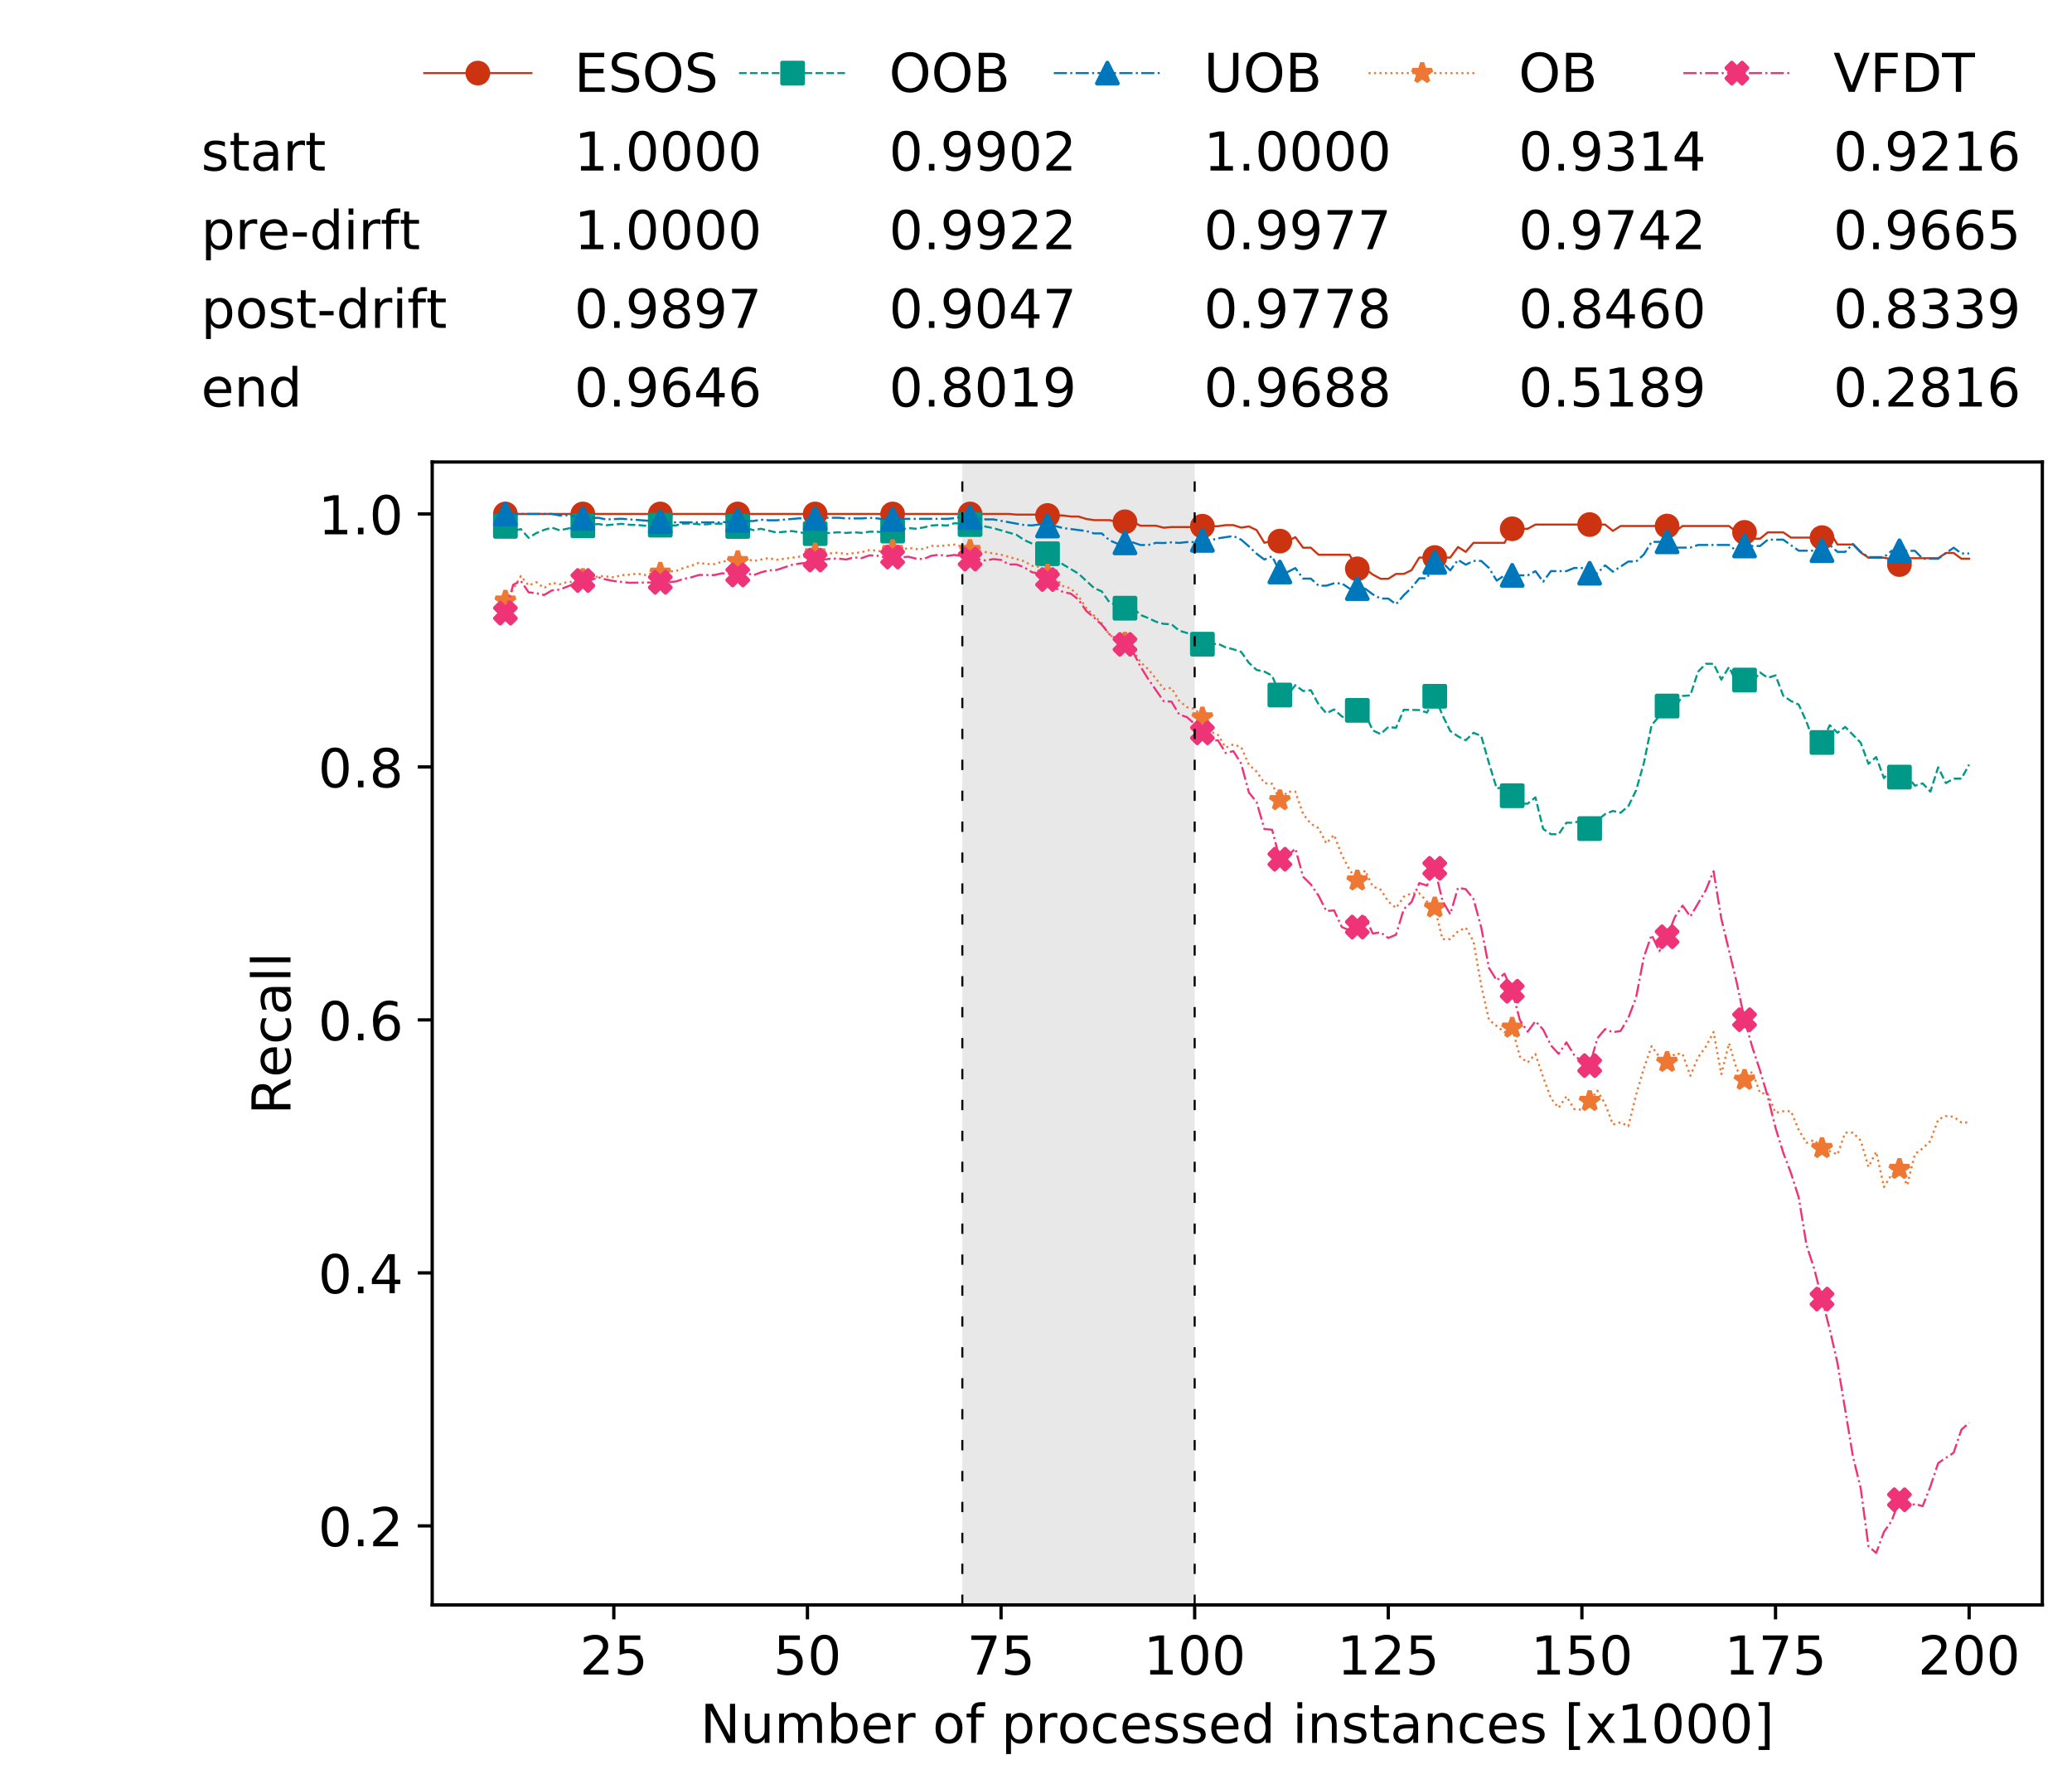 <?xml version="1.0" encoding="utf-8" standalone="no"?>
<!DOCTYPE svg PUBLIC "-//W3C//DTD SVG 1.1//EN"
  "http://www.w3.org/Graphics/SVG/1.1/DTD/svg11.dtd">
<!-- Created with matplotlib (https://matplotlib.org/) -->
<svg height="432.615pt" version="1.1" viewBox="0 0 502.65 432.615" width="502.65pt" xmlns="http://www.w3.org/2000/svg" xmlns:xlink="http://www.w3.org/1999/xlink">
 <defs>
  <style type="text/css">
*{stroke-linecap:butt;stroke-linejoin:round;white-space:pre;}
  </style>
 </defs>
 <g id="figure_1">
  <g id="patch_1">
   <path d="M 0 432.615 
L 502.65 432.615 
L 502.65 0 
L 0 0 
z
" style="fill:#ffffff;"/>
  </g>
  <g id="axes_1">
   <g id="patch_2">
    <path d="M 104.85 389.252 
L 495.45 389.252 
L 495.45 112.052 
L 104.85 112.052 
z
" style="fill:#ffffff;"/>
   </g>
   <g id="patch_3">
    <path clip-path="url(#p8416237391)" d="M 289.817 389.252 
L 289.817 112.052 
L 233.453 112.052 
L 233.453 389.252 
z
" style="fill:#d3d3d3;opacity:0.5;"/>
   </g>
   <g id="matplotlib.axis_1">
    <g id="xtick_1">
     <g id="line2d_1">
      <defs>
       <path d="M 0 0 
L 0 3.5 
" id="m5e7a538eb1" style="stroke:#000000;stroke-width:0.8;"/>
      </defs>
      <g>
       <use style="stroke:#000000;stroke-width:0.8;" x="148.908" xlink:href="#m5e7a538eb1" y="389.252"/>
      </g>
     </g>
     <g id="text_1">
      <!-- 25 -->
      <defs>
       <path d="M 19.188 8.297 
L 53.609 8.297 
L 53.609 0 
L 7.328 0 
L 7.328 8.297 
Q 12.938 14.109 22.625 23.891 
Q 32.328 33.688 34.812 36.531 
Q 39.547 41.844 41.422 45.531 
Q 43.312 49.219 43.312 52.781 
Q 43.312 58.594 39.234 62.25 
Q 35.156 65.922 28.609 65.922 
Q 23.969 65.922 18.812 64.312 
Q 13.672 62.703 7.812 59.422 
L 7.812 69.391 
Q 13.766 71.781 18.938 73 
Q 24.125 74.219 28.422 74.219 
Q 39.75 74.219 46.484 68.547 
Q 53.219 62.891 53.219 53.422 
Q 53.219 48.922 51.531 44.891 
Q 49.859 40.875 45.406 35.406 
Q 44.188 33.984 37.641 27.219 
Q 31.109 20.453 19.188 8.297 
z
" id="DejaVuSans-50"/>
       <path d="M 10.797 72.906 
L 49.516 72.906 
L 49.516 64.594 
L 19.828 64.594 
L 19.828 46.734 
Q 21.969 47.469 24.109 47.828 
Q 26.266 48.188 28.422 48.188 
Q 40.625 48.188 47.75 41.5 
Q 54.891 34.812 54.891 23.391 
Q 54.891 11.625 47.562 5.094 
Q 40.234 -1.422 26.906 -1.422 
Q 22.312 -1.422 17.547 -0.641 
Q 12.797 0.141 7.719 1.703 
L 7.719 11.625 
Q 12.109 9.234 16.797 8.062 
Q 21.484 6.891 26.703 6.891 
Q 35.156 6.891 40.078 11.328 
Q 45.016 15.766 45.016 23.391 
Q 45.016 31 40.078 35.438 
Q 35.156 39.891 26.703 39.891 
Q 22.75 39.891 18.812 39.016 
Q 14.891 38.141 10.797 36.281 
z
" id="DejaVuSans-53"/>
      </defs>
      <g transform="translate(140.636 406.13)scale(0.13 -0.13)">
       <use xlink:href="#DejaVuSans-50"/>
       <use x="63.623" xlink:href="#DejaVuSans-53"/>
      </g>
     </g>
    </g>
    <g id="xtick_2">
     <g id="line2d_2">
      <g>
       <use style="stroke:#000000;stroke-width:0.8;" x="195.877" xlink:href="#m5e7a538eb1" y="389.252"/>
      </g>
     </g>
     <g id="text_2">
      <!-- 50 -->
      <defs>
       <path d="M 31.781 66.406 
Q 24.172 66.406 20.328 58.906 
Q 16.5 51.422 16.5 36.375 
Q 16.5 21.391 20.328 13.891 
Q 24.172 6.391 31.781 6.391 
Q 39.453 6.391 43.281 13.891 
Q 47.125 21.391 47.125 36.375 
Q 47.125 51.422 43.281 58.906 
Q 39.453 66.406 31.781 66.406 
z
M 31.781 74.219 
Q 44.047 74.219 50.516 64.516 
Q 56.984 54.828 56.984 36.375 
Q 56.984 17.969 50.516 8.266 
Q 44.047 -1.422 31.781 -1.422 
Q 19.531 -1.422 13.062 8.266 
Q 6.594 17.969 6.594 36.375 
Q 6.594 54.828 13.062 64.516 
Q 19.531 74.219 31.781 74.219 
z
" id="DejaVuSans-48"/>
      </defs>
      <g transform="translate(187.606 406.13)scale(0.13 -0.13)">
       <use xlink:href="#DejaVuSans-53"/>
       <use x="63.623" xlink:href="#DejaVuSans-48"/>
      </g>
     </g>
    </g>
    <g id="xtick_3">
     <g id="line2d_3">
      <g>
       <use style="stroke:#000000;stroke-width:0.8;" x="242.847" xlink:href="#m5e7a538eb1" y="389.252"/>
      </g>
     </g>
     <g id="text_3">
      <!-- 75 -->
      <defs>
       <path d="M 8.203 72.906 
L 55.078 72.906 
L 55.078 68.703 
L 28.609 0 
L 18.312 0 
L 43.219 64.594 
L 8.203 64.594 
z
" id="DejaVuSans-55"/>
      </defs>
      <g transform="translate(234.576 406.13)scale(0.13 -0.13)">
       <use xlink:href="#DejaVuSans-55"/>
       <use x="63.623" xlink:href="#DejaVuSans-53"/>
      </g>
     </g>
    </g>
    <g id="xtick_4">
     <g id="line2d_4">
      <g>
       <use style="stroke:#000000;stroke-width:0.8;" x="289.817" xlink:href="#m5e7a538eb1" y="389.252"/>
      </g>
     </g>
     <g id="text_4">
      <!-- 100 -->
      <defs>
       <path d="M 12.406 8.297 
L 28.516 8.297 
L 28.516 63.922 
L 10.984 60.406 
L 10.984 69.391 
L 28.422 72.906 
L 38.281 72.906 
L 38.281 8.297 
L 54.391 8.297 
L 54.391 0 
L 12.406 0 
z
" id="DejaVuSans-49"/>
      </defs>
      <g transform="translate(277.41 406.13)scale(0.13 -0.13)">
       <use xlink:href="#DejaVuSans-49"/>
       <use x="63.623" xlink:href="#DejaVuSans-48"/>
       <use x="127.246" xlink:href="#DejaVuSans-48"/>
      </g>
     </g>
    </g>
    <g id="xtick_5">
     <g id="line2d_5">
      <g>
       <use style="stroke:#000000;stroke-width:0.8;" x="336.786" xlink:href="#m5e7a538eb1" y="389.252"/>
      </g>
     </g>
     <g id="text_5">
      <!-- 125 -->
      <g transform="translate(324.379 406.13)scale(0.13 -0.13)">
       <use xlink:href="#DejaVuSans-49"/>
       <use x="63.623" xlink:href="#DejaVuSans-50"/>
       <use x="127.246" xlink:href="#DejaVuSans-53"/>
      </g>
     </g>
    </g>
    <g id="xtick_6">
     <g id="line2d_6">
      <g>
       <use style="stroke:#000000;stroke-width:0.8;" x="383.756" xlink:href="#m5e7a538eb1" y="389.252"/>
      </g>
     </g>
     <g id="text_6">
      <!-- 150 -->
      <g transform="translate(371.349 406.13)scale(0.13 -0.13)">
       <use xlink:href="#DejaVuSans-49"/>
       <use x="63.623" xlink:href="#DejaVuSans-53"/>
       <use x="127.246" xlink:href="#DejaVuSans-48"/>
      </g>
     </g>
    </g>
    <g id="xtick_7">
     <g id="line2d_7">
      <g>
       <use style="stroke:#000000;stroke-width:0.8;" x="430.726" xlink:href="#m5e7a538eb1" y="389.252"/>
      </g>
     </g>
     <g id="text_7">
      <!-- 175 -->
      <g transform="translate(418.319 406.13)scale(0.13 -0.13)">
       <use xlink:href="#DejaVuSans-49"/>
       <use x="63.623" xlink:href="#DejaVuSans-55"/>
       <use x="127.246" xlink:href="#DejaVuSans-53"/>
      </g>
     </g>
    </g>
    <g id="xtick_8">
     <g id="line2d_8">
      <g>
       <use style="stroke:#000000;stroke-width:0.8;" x="477.695" xlink:href="#m5e7a538eb1" y="389.252"/>
      </g>
     </g>
     <g id="text_8">
      <!-- 200 -->
      <g transform="translate(465.289 406.13)scale(0.13 -0.13)">
       <use xlink:href="#DejaVuSans-50"/>
       <use x="63.623" xlink:href="#DejaVuSans-48"/>
       <use x="127.246" xlink:href="#DejaVuSans-48"/>
      </g>
     </g>
    </g>
    <g id="text_9">
     <!-- Number of processed instances [x1000] -->
     <defs>
      <path d="M 9.812 72.906 
L 23.094 72.906 
L 55.422 11.922 
L 55.422 72.906 
L 64.984 72.906 
L 64.984 0 
L 51.703 0 
L 19.391 60.984 
L 19.391 0 
L 9.812 0 
z
" id="DejaVuSans-78"/>
      <path d="M 8.5 21.578 
L 8.5 54.688 
L 17.484 54.688 
L 17.484 21.922 
Q 17.484 14.156 20.5 10.266 
Q 23.531 6.391 29.594 6.391 
Q 36.859 6.391 41.078 11.031 
Q 45.312 15.672 45.312 23.688 
L 45.312 54.688 
L 54.297 54.688 
L 54.297 0 
L 45.312 0 
L 45.312 8.406 
Q 42.047 3.422 37.719 1 
Q 33.406 -1.422 27.688 -1.422 
Q 18.266 -1.422 13.375 4.438 
Q 8.5 10.297 8.5 21.578 
z
M 31.109 56 
z
" id="DejaVuSans-117"/>
      <path d="M 52 44.188 
Q 55.375 50.25 60.062 53.125 
Q 64.75 56 71.094 56 
Q 79.641 56 84.281 50.016 
Q 88.922 44.047 88.922 33.016 
L 88.922 0 
L 79.891 0 
L 79.891 32.719 
Q 79.891 40.578 77.094 44.375 
Q 74.312 48.188 68.609 48.188 
Q 61.625 48.188 57.562 43.547 
Q 53.516 38.922 53.516 30.906 
L 53.516 0 
L 44.484 0 
L 44.484 32.719 
Q 44.484 40.625 41.703 44.406 
Q 38.922 48.188 33.109 48.188 
Q 26.219 48.188 22.156 43.531 
Q 18.109 38.875 18.109 30.906 
L 18.109 0 
L 9.078 0 
L 9.078 54.688 
L 18.109 54.688 
L 18.109 46.188 
Q 21.188 51.219 25.484 53.609 
Q 29.781 56 35.688 56 
Q 41.656 56 45.828 52.969 
Q 50 49.953 52 44.188 
z
" id="DejaVuSans-109"/>
      <path d="M 48.688 27.297 
Q 48.688 37.203 44.609 42.844 
Q 40.531 48.484 33.406 48.484 
Q 26.266 48.484 22.188 42.844 
Q 18.109 37.203 18.109 27.297 
Q 18.109 17.391 22.188 11.75 
Q 26.266 6.109 33.406 6.109 
Q 40.531 6.109 44.609 11.75 
Q 48.688 17.391 48.688 27.297 
z
M 18.109 46.391 
Q 20.953 51.266 25.266 53.625 
Q 29.594 56 35.594 56 
Q 45.562 56 51.781 48.094 
Q 58.016 40.188 58.016 27.297 
Q 58.016 14.406 51.781 6.484 
Q 45.562 -1.422 35.594 -1.422 
Q 29.594 -1.422 25.266 0.953 
Q 20.953 3.328 18.109 8.203 
L 18.109 0 
L 9.078 0 
L 9.078 75.984 
L 18.109 75.984 
z
" id="DejaVuSans-98"/>
      <path d="M 56.203 29.594 
L 56.203 25.203 
L 14.891 25.203 
Q 15.484 15.922 20.484 11.062 
Q 25.484 6.203 34.422 6.203 
Q 39.594 6.203 44.453 7.469 
Q 49.312 8.734 54.109 11.281 
L 54.109 2.781 
Q 49.266 0.734 44.188 -0.344 
Q 39.109 -1.422 33.891 -1.422 
Q 20.797 -1.422 13.156 6.188 
Q 5.516 13.812 5.516 26.812 
Q 5.516 40.234 12.766 48.109 
Q 20.016 56 32.328 56 
Q 43.359 56 49.781 48.891 
Q 56.203 41.797 56.203 29.594 
z
M 47.219 32.234 
Q 47.125 39.594 43.094 43.984 
Q 39.062 48.391 32.422 48.391 
Q 24.906 48.391 20.391 44.141 
Q 15.875 39.891 15.188 32.172 
z
" id="DejaVuSans-101"/>
      <path d="M 41.109 46.297 
Q 39.594 47.172 37.812 47.578 
Q 36.031 48 33.891 48 
Q 26.266 48 22.188 43.047 
Q 18.109 38.094 18.109 28.812 
L 18.109 0 
L 9.078 0 
L 9.078 54.688 
L 18.109 54.688 
L 18.109 46.188 
Q 20.953 51.172 25.484 53.578 
Q 30.031 56 36.531 56 
Q 37.453 56 38.578 55.875 
Q 39.703 55.766 41.062 55.516 
z
" id="DejaVuSans-114"/>
      <path id="DejaVuSans-32"/>
      <path d="M 30.609 48.391 
Q 23.391 48.391 19.188 42.75 
Q 14.984 37.109 14.984 27.297 
Q 14.984 17.484 19.156 11.844 
Q 23.344 6.203 30.609 6.203 
Q 37.797 6.203 41.984 11.859 
Q 46.188 17.531 46.188 27.297 
Q 46.188 37.016 41.984 42.703 
Q 37.797 48.391 30.609 48.391 
z
M 30.609 56 
Q 42.328 56 49.016 48.375 
Q 55.719 40.766 55.719 27.297 
Q 55.719 13.875 49.016 6.219 
Q 42.328 -1.422 30.609 -1.422 
Q 18.844 -1.422 12.172 6.219 
Q 5.516 13.875 5.516 27.297 
Q 5.516 40.766 12.172 48.375 
Q 18.844 56 30.609 56 
z
" id="DejaVuSans-111"/>
      <path d="M 37.109 75.984 
L 37.109 68.5 
L 28.516 68.5 
Q 23.688 68.5 21.797 66.547 
Q 19.922 64.594 19.922 59.516 
L 19.922 54.688 
L 34.719 54.688 
L 34.719 47.703 
L 19.922 47.703 
L 19.922 0 
L 10.891 0 
L 10.891 47.703 
L 2.297 47.703 
L 2.297 54.688 
L 10.891 54.688 
L 10.891 58.5 
Q 10.891 67.625 15.141 71.797 
Q 19.391 75.984 28.609 75.984 
z
" id="DejaVuSans-102"/>
      <path d="M 18.109 8.203 
L 18.109 -20.797 
L 9.078 -20.797 
L 9.078 54.688 
L 18.109 54.688 
L 18.109 46.391 
Q 20.953 51.266 25.266 53.625 
Q 29.594 56 35.594 56 
Q 45.562 56 51.781 48.094 
Q 58.016 40.188 58.016 27.297 
Q 58.016 14.406 51.781 6.484 
Q 45.562 -1.422 35.594 -1.422 
Q 29.594 -1.422 25.266 0.953 
Q 20.953 3.328 18.109 8.203 
z
M 48.688 27.297 
Q 48.688 37.203 44.609 42.844 
Q 40.531 48.484 33.406 48.484 
Q 26.266 48.484 22.188 42.844 
Q 18.109 37.203 18.109 27.297 
Q 18.109 17.391 22.188 11.75 
Q 26.266 6.109 33.406 6.109 
Q 40.531 6.109 44.609 11.75 
Q 48.688 17.391 48.688 27.297 
z
" id="DejaVuSans-112"/>
      <path d="M 48.781 52.594 
L 48.781 44.188 
Q 44.969 46.297 41.141 47.344 
Q 37.312 48.391 33.406 48.391 
Q 24.656 48.391 19.812 42.844 
Q 14.984 37.312 14.984 27.297 
Q 14.984 17.281 19.812 11.734 
Q 24.656 6.203 33.406 6.203 
Q 37.312 6.203 41.141 7.25 
Q 44.969 8.297 48.781 10.406 
L 48.781 2.094 
Q 45.016 0.344 40.984 -0.531 
Q 36.969 -1.422 32.422 -1.422 
Q 20.062 -1.422 12.781 6.344 
Q 5.516 14.109 5.516 27.297 
Q 5.516 40.672 12.859 48.328 
Q 20.219 56 33.016 56 
Q 37.156 56 41.109 55.141 
Q 45.062 54.297 48.781 52.594 
z
" id="DejaVuSans-99"/>
      <path d="M 44.281 53.078 
L 44.281 44.578 
Q 40.484 46.531 36.375 47.5 
Q 32.281 48.484 27.875 48.484 
Q 21.188 48.484 17.844 46.438 
Q 14.5 44.391 14.5 40.281 
Q 14.5 37.156 16.891 35.375 
Q 19.281 33.594 26.516 31.984 
L 29.594 31.297 
Q 39.156 29.25 43.188 25.516 
Q 47.219 21.781 47.219 15.094 
Q 47.219 7.469 41.188 3.016 
Q 35.156 -1.422 24.609 -1.422 
Q 20.219 -1.422 15.453 -0.562 
Q 10.688 0.297 5.422 2 
L 5.422 11.281 
Q 10.406 8.688 15.234 7.391 
Q 20.062 6.109 24.812 6.109 
Q 31.156 6.109 34.562 8.281 
Q 37.984 10.453 37.984 14.406 
Q 37.984 18.062 35.516 20.016 
Q 33.062 21.969 24.703 23.781 
L 21.578 24.516 
Q 13.234 26.266 9.516 29.906 
Q 5.812 33.547 5.812 39.891 
Q 5.812 47.609 11.281 51.797 
Q 16.75 56 26.812 56 
Q 31.781 56 36.172 55.266 
Q 40.578 54.547 44.281 53.078 
z
" id="DejaVuSans-115"/>
      <path d="M 45.406 46.391 
L 45.406 75.984 
L 54.391 75.984 
L 54.391 0 
L 45.406 0 
L 45.406 8.203 
Q 42.578 3.328 38.25 0.953 
Q 33.938 -1.422 27.875 -1.422 
Q 17.969 -1.422 11.734 6.484 
Q 5.516 14.406 5.516 27.297 
Q 5.516 40.188 11.734 48.094 
Q 17.969 56 27.875 56 
Q 33.938 56 38.25 53.625 
Q 42.578 51.266 45.406 46.391 
z
M 14.797 27.297 
Q 14.797 17.391 18.875 11.75 
Q 22.953 6.109 30.078 6.109 
Q 37.203 6.109 41.297 11.75 
Q 45.406 17.391 45.406 27.297 
Q 45.406 37.203 41.297 42.844 
Q 37.203 48.484 30.078 48.484 
Q 22.953 48.484 18.875 42.844 
Q 14.797 37.203 14.797 27.297 
z
" id="DejaVuSans-100"/>
      <path d="M 9.422 54.688 
L 18.406 54.688 
L 18.406 0 
L 9.422 0 
z
M 9.422 75.984 
L 18.406 75.984 
L 18.406 64.594 
L 9.422 64.594 
z
" id="DejaVuSans-105"/>
      <path d="M 54.891 33.016 
L 54.891 0 
L 45.906 0 
L 45.906 32.719 
Q 45.906 40.484 42.875 44.328 
Q 39.844 48.188 33.797 48.188 
Q 26.516 48.188 22.312 43.547 
Q 18.109 38.922 18.109 30.906 
L 18.109 0 
L 9.078 0 
L 9.078 54.688 
L 18.109 54.688 
L 18.109 46.188 
Q 21.344 51.125 25.703 53.562 
Q 30.078 56 35.797 56 
Q 45.219 56 50.047 50.172 
Q 54.891 44.344 54.891 33.016 
z
" id="DejaVuSans-110"/>
      <path d="M 18.312 70.219 
L 18.312 54.688 
L 36.812 54.688 
L 36.812 47.703 
L 18.312 47.703 
L 18.312 18.016 
Q 18.312 11.328 20.141 9.422 
Q 21.969 7.516 27.594 7.516 
L 36.812 7.516 
L 36.812 0 
L 27.594 0 
Q 17.188 0 13.234 3.875 
Q 9.281 7.766 9.281 18.016 
L 9.281 47.703 
L 2.688 47.703 
L 2.688 54.688 
L 9.281 54.688 
L 9.281 70.219 
z
" id="DejaVuSans-116"/>
      <path d="M 34.281 27.484 
Q 23.391 27.484 19.188 25 
Q 14.984 22.516 14.984 16.5 
Q 14.984 11.719 18.141 8.906 
Q 21.297 6.109 26.703 6.109 
Q 34.188 6.109 38.703 11.406 
Q 43.219 16.703 43.219 25.484 
L 43.219 27.484 
z
M 52.203 31.203 
L 52.203 0 
L 43.219 0 
L 43.219 8.297 
Q 40.141 3.328 35.547 0.953 
Q 30.953 -1.422 24.312 -1.422 
Q 15.922 -1.422 10.953 3.297 
Q 6 8.016 6 15.922 
Q 6 25.141 12.172 29.828 
Q 18.359 34.516 30.609 34.516 
L 43.219 34.516 
L 43.219 35.406 
Q 43.219 41.609 39.141 45 
Q 35.062 48.391 27.688 48.391 
Q 23 48.391 18.547 47.266 
Q 14.109 46.141 10.016 43.891 
L 10.016 52.203 
Q 14.938 54.109 19.578 55.047 
Q 24.219 56 28.609 56 
Q 40.484 56 46.344 49.844 
Q 52.203 43.703 52.203 31.203 
z
" id="DejaVuSans-97"/>
      <path d="M 8.594 75.984 
L 29.297 75.984 
L 29.297 69 
L 17.578 69 
L 17.578 -6.203 
L 29.297 -6.203 
L 29.297 -13.188 
L 8.594 -13.188 
z
" id="DejaVuSans-91"/>
      <path d="M 54.891 54.688 
L 35.109 28.078 
L 55.906 0 
L 45.312 0 
L 29.391 21.484 
L 13.484 0 
L 2.875 0 
L 24.125 28.609 
L 4.688 54.688 
L 15.281 54.688 
L 29.781 35.203 
L 44.281 54.688 
z
" id="DejaVuSans-120"/>
      <path d="M 30.422 75.984 
L 30.422 -13.188 
L 9.719 -13.188 
L 9.719 -6.203 
L 21.391 -6.203 
L 21.391 69 
L 9.719 69 
L 9.719 75.984 
z
" id="DejaVuSans-93"/>
     </defs>
     <g transform="translate(169.881 422.711)scale(0.13 -0.13)">
      <use xlink:href="#DejaVuSans-78"/>
      <use x="74.805" xlink:href="#DejaVuSans-117"/>
      <use x="138.184" xlink:href="#DejaVuSans-109"/>
      <use x="235.596" xlink:href="#DejaVuSans-98"/>
      <use x="299.072" xlink:href="#DejaVuSans-101"/>
      <use x="360.596" xlink:href="#DejaVuSans-114"/>
      <use x="401.709" xlink:href="#DejaVuSans-32"/>
      <use x="433.496" xlink:href="#DejaVuSans-111"/>
      <use x="494.678" xlink:href="#DejaVuSans-102"/>
      <use x="529.883" xlink:href="#DejaVuSans-32"/>
      <use x="561.67" xlink:href="#DejaVuSans-112"/>
      <use x="625.146" xlink:href="#DejaVuSans-114"/>
      <use x="666.229" xlink:href="#DejaVuSans-111"/>
      <use x="727.41" xlink:href="#DejaVuSans-99"/>
      <use x="782.391" xlink:href="#DejaVuSans-101"/>
      <use x="843.914" xlink:href="#DejaVuSans-115"/>
      <use x="896.014" xlink:href="#DejaVuSans-115"/>
      <use x="948.113" xlink:href="#DejaVuSans-101"/>
      <use x="1009.637" xlink:href="#DejaVuSans-100"/>
      <use x="1073.113" xlink:href="#DejaVuSans-32"/>
      <use x="1104.9" xlink:href="#DejaVuSans-105"/>
      <use x="1132.684" xlink:href="#DejaVuSans-110"/>
      <use x="1196.062" xlink:href="#DejaVuSans-115"/>
      <use x="1248.162" xlink:href="#DejaVuSans-116"/>
      <use x="1287.371" xlink:href="#DejaVuSans-97"/>
      <use x="1348.65" xlink:href="#DejaVuSans-110"/>
      <use x="1412.029" xlink:href="#DejaVuSans-99"/>
      <use x="1467.01" xlink:href="#DejaVuSans-101"/>
      <use x="1528.533" xlink:href="#DejaVuSans-115"/>
      <use x="1580.633" xlink:href="#DejaVuSans-32"/>
      <use x="1612.42" xlink:href="#DejaVuSans-91"/>
      <use x="1651.434" xlink:href="#DejaVuSans-120"/>
      <use x="1710.613" xlink:href="#DejaVuSans-49"/>
      <use x="1774.236" xlink:href="#DejaVuSans-48"/>
      <use x="1837.859" xlink:href="#DejaVuSans-48"/>
      <use x="1901.482" xlink:href="#DejaVuSans-48"/>
      <use x="1965.105" xlink:href="#DejaVuSans-93"/>
     </g>
    </g>
   </g>
   <g id="matplotlib.axis_2">
    <g id="ytick_1">
     <g id="line2d_9">
      <defs>
       <path d="M 0 0 
L -3.5 0 
" id="m63892f7a9e" style="stroke:#000000;stroke-width:0.8;"/>
      </defs>
      <g>
       <use style="stroke:#000000;stroke-width:0.8;" x="104.85" xlink:href="#m63892f7a9e" y="370.077"/>
      </g>
     </g>
     <g id="text_10">
      <!-- 0.2 -->
      <defs>
       <path d="M 10.688 12.406 
L 21 12.406 
L 21 0 
L 10.688 0 
z
" id="DejaVuSans-46"/>
      </defs>
      <g transform="translate(77.176 375.016)scale(0.13 -0.13)">
       <use xlink:href="#DejaVuSans-48"/>
       <use x="63.623" xlink:href="#DejaVuSans-46"/>
       <use x="95.41" xlink:href="#DejaVuSans-50"/>
      </g>
     </g>
    </g>
    <g id="ytick_2">
     <g id="line2d_10">
      <g>
       <use style="stroke:#000000;stroke-width:0.8;" x="104.85" xlink:href="#m63892f7a9e" y="308.721"/>
      </g>
     </g>
     <g id="text_11">
      <!-- 0.4 -->
      <defs>
       <path d="M 37.797 64.312 
L 12.891 25.391 
L 37.797 25.391 
z
M 35.203 72.906 
L 47.609 72.906 
L 47.609 25.391 
L 58.016 25.391 
L 58.016 17.188 
L 47.609 17.188 
L 47.609 0 
L 37.797 0 
L 37.797 17.188 
L 4.891 17.188 
L 4.891 26.703 
z
" id="DejaVuSans-52"/>
      </defs>
      <g transform="translate(77.176 313.66)scale(0.13 -0.13)">
       <use xlink:href="#DejaVuSans-48"/>
       <use x="63.623" xlink:href="#DejaVuSans-46"/>
       <use x="95.41" xlink:href="#DejaVuSans-52"/>
      </g>
     </g>
    </g>
    <g id="ytick_3">
     <g id="line2d_11">
      <g>
       <use style="stroke:#000000;stroke-width:0.8;" x="104.85" xlink:href="#m63892f7a9e" y="247.365"/>
      </g>
     </g>
     <g id="text_12">
      <!-- 0.6 -->
      <defs>
       <path d="M 33.016 40.375 
Q 26.375 40.375 22.484 35.828 
Q 18.609 31.297 18.609 23.391 
Q 18.609 15.531 22.484 10.953 
Q 26.375 6.391 33.016 6.391 
Q 39.656 6.391 43.531 10.953 
Q 47.406 15.531 47.406 23.391 
Q 47.406 31.297 43.531 35.828 
Q 39.656 40.375 33.016 40.375 
z
M 52.594 71.297 
L 52.594 62.312 
Q 48.875 64.062 45.094 64.984 
Q 41.312 65.922 37.594 65.922 
Q 27.828 65.922 22.672 59.328 
Q 17.531 52.734 16.797 39.406 
Q 19.672 43.656 24.016 45.922 
Q 28.375 48.188 33.594 48.188 
Q 44.578 48.188 50.953 41.516 
Q 57.328 34.859 57.328 23.391 
Q 57.328 12.156 50.688 5.359 
Q 44.047 -1.422 33.016 -1.422 
Q 20.359 -1.422 13.672 8.266 
Q 6.984 17.969 6.984 36.375 
Q 6.984 53.656 15.188 63.938 
Q 23.391 74.219 37.203 74.219 
Q 40.922 74.219 44.703 73.484 
Q 48.484 72.75 52.594 71.297 
z
" id="DejaVuSans-54"/>
      </defs>
      <g transform="translate(77.176 252.304)scale(0.13 -0.13)">
       <use xlink:href="#DejaVuSans-48"/>
       <use x="63.623" xlink:href="#DejaVuSans-46"/>
       <use x="95.41" xlink:href="#DejaVuSans-54"/>
      </g>
     </g>
    </g>
    <g id="ytick_4">
     <g id="line2d_12">
      <g>
       <use style="stroke:#000000;stroke-width:0.8;" x="104.85" xlink:href="#m63892f7a9e" y="186.008"/>
      </g>
     </g>
     <g id="text_13">
      <!-- 0.8 -->
      <defs>
       <path d="M 31.781 34.625 
Q 24.75 34.625 20.719 30.859 
Q 16.703 27.094 16.703 20.516 
Q 16.703 13.922 20.719 10.156 
Q 24.75 6.391 31.781 6.391 
Q 38.812 6.391 42.859 10.172 
Q 46.922 13.969 46.922 20.516 
Q 46.922 27.094 42.891 30.859 
Q 38.875 34.625 31.781 34.625 
z
M 21.922 38.812 
Q 15.578 40.375 12.031 44.719 
Q 8.5 49.078 8.5 55.328 
Q 8.5 64.062 14.719 69.141 
Q 20.953 74.219 31.781 74.219 
Q 42.672 74.219 48.875 69.141 
Q 55.078 64.062 55.078 55.328 
Q 55.078 49.078 51.531 44.719 
Q 48 40.375 41.703 38.812 
Q 48.828 37.156 52.797 32.312 
Q 56.781 27.484 56.781 20.516 
Q 56.781 9.906 50.312 4.234 
Q 43.844 -1.422 31.781 -1.422 
Q 19.734 -1.422 13.25 4.234 
Q 6.781 9.906 6.781 20.516 
Q 6.781 27.484 10.781 32.312 
Q 14.797 37.156 21.922 38.812 
z
M 18.312 54.391 
Q 18.312 48.734 21.844 45.562 
Q 25.391 42.391 31.781 42.391 
Q 38.141 42.391 41.719 45.562 
Q 45.312 48.734 45.312 54.391 
Q 45.312 60.062 41.719 63.234 
Q 38.141 66.406 31.781 66.406 
Q 25.391 66.406 21.844 63.234 
Q 18.312 60.062 18.312 54.391 
z
" id="DejaVuSans-56"/>
      </defs>
      <g transform="translate(77.176 190.947)scale(0.13 -0.13)">
       <use xlink:href="#DejaVuSans-48"/>
       <use x="63.623" xlink:href="#DejaVuSans-46"/>
       <use x="95.41" xlink:href="#DejaVuSans-56"/>
      </g>
     </g>
    </g>
    <g id="ytick_5">
     <g id="line2d_13">
      <g>
       <use style="stroke:#000000;stroke-width:0.8;" x="104.85" xlink:href="#m63892f7a9e" y="124.652"/>
      </g>
     </g>
     <g id="text_14">
      <!-- 1.0 -->
      <g transform="translate(77.176 129.591)scale(0.13 -0.13)">
       <use xlink:href="#DejaVuSans-49"/>
       <use x="63.623" xlink:href="#DejaVuSans-46"/>
       <use x="95.41" xlink:href="#DejaVuSans-48"/>
      </g>
     </g>
    </g>
    <g id="text_15">
     <!-- Recall -->
     <defs>
      <path d="M 44.391 34.188 
Q 47.562 33.109 50.562 29.594 
Q 53.562 26.078 56.594 19.922 
L 66.609 0 
L 56 0 
L 46.688 18.703 
Q 43.062 26.031 39.672 28.422 
Q 36.281 30.812 30.422 30.812 
L 19.672 30.812 
L 19.672 0 
L 9.812 0 
L 9.812 72.906 
L 32.078 72.906 
Q 44.578 72.906 50.734 67.672 
Q 56.891 62.453 56.891 51.906 
Q 56.891 45.016 53.688 40.469 
Q 50.484 35.938 44.391 34.188 
z
M 19.672 64.797 
L 19.672 38.922 
L 32.078 38.922 
Q 39.203 38.922 42.844 42.219 
Q 46.484 45.516 46.484 51.906 
Q 46.484 58.297 42.844 61.547 
Q 39.203 64.797 32.078 64.797 
z
" id="DejaVuSans-82"/>
      <path d="M 9.422 75.984 
L 18.406 75.984 
L 18.406 0 
L 9.422 0 
z
" id="DejaVuSans-108"/>
     </defs>
     <g transform="translate(70.472 270.333)rotate(-90)scale(0.13 -0.13)">
      <use xlink:href="#DejaVuSans-82"/>
      <use x="69.42" xlink:href="#DejaVuSans-101"/>
      <use x="130.943" xlink:href="#DejaVuSans-99"/>
      <use x="185.924" xlink:href="#DejaVuSans-97"/>
      <use x="247.203" xlink:href="#DejaVuSans-108"/>
      <use x="274.986" xlink:href="#DejaVuSans-108"/>
     </g>
    </g>
   </g>
   <g id="line2d_14"/>
   <g id="line2d_15"/>
   <g id="line2d_16"/>
   <g id="line2d_17"/>
   <g id="line2d_18"/>
   <g id="line2d_19">
    <path clip-path="url(#p8416237391)" d="M 122.605 124.652 
L 244.726 124.652 
L 246.605 124.815 
L 252.241 124.815 
L 254.12 125.02 
L 257.877 125.02 
L 259.756 125.279 
L 261.635 125.279 
L 263.514 125.858 
L 265.392 126.148 
L 269.15 126.148 
L 271.029 126.551 
L 274.786 126.551 
L 276.665 127.51 
L 280.423 127.51 
L 282.302 127.989 
L 284.18 127.826 
L 289.817 127.826 
L 291.695 127.622 
L 295.453 127.622 
L 297.332 127.362 
L 299.211 127.362 
L 301.089 127.963 
L 302.968 127.673 
L 304.847 128.576 
L 306.726 131.644 
L 308.605 131.24 
L 312.362 131.24 
L 314.241 130.281 
L 316.12 132.838 
L 317.998 132.838 
L 319.877 134.55 
L 327.392 134.55 
L 329.271 137.958 
L 331.15 137.958 
L 333.029 139.353 
L 334.908 140.375 
L 336.786 140.375 
L 338.665 139.196 
L 340.544 139.196 
L 342.423 138.293 
L 344.302 135.225 
L 351.817 135.225 
L 353.695 132.669 
L 355.574 133.849 
L 357.453 131.657 
L 364.968 131.657 
L 366.847 128.249 
L 370.605 128.249 
L 372.483 127.226 
L 389.392 127.226 
L 391.271 128.76 
L 393.15 127.58 
L 404.423 127.58 
L 406.302 128.975 
L 408.18 127.58 
L 419.453 127.58 
L 421.332 129.114 
L 423.211 129.114 
L 425.089 130.648 
L 426.968 130.648 
L 428.847 129.114 
L 432.605 129.114 
L 434.483 130.392 
L 441.998 130.392 
L 443.877 128.998 
L 445.756 132.066 
L 449.514 132.066 
L 451.392 133.983 
L 453.271 135.261 
L 457.029 135.261 
L 458.908 135.645 
L 460.786 136.923 
L 462.665 135.389 
L 470.18 135.389 
L 472.059 134.111 
L 473.938 134.111 
L 475.817 135.505 
L 477.695 135.505 
L 477.695 135.505 
" style="fill:none;stroke:#cc3311;stroke-linecap:square;stroke-width:0.5;"/>
    <defs>
     <path d="M 0 2.5 
C 0.663 2.5 1.299 2.237 1.768 1.768 
C 2.237 1.299 2.5 0.663 2.5 0 
C 2.5 -0.663 2.237 -1.299 1.768 -1.768 
C 1.299 -2.237 0.663 -2.5 0 -2.5 
C -0.663 -2.5 -1.299 -2.237 -1.768 -1.768 
C -2.237 -1.299 -2.5 -0.663 -2.5 0 
C -2.5 0.663 -2.237 1.299 -1.768 1.768 
C -1.299 2.237 -0.663 2.5 0 2.5 
z
" id="mbb06cf14eb" style="stroke:#cc3311;"/>
    </defs>
    <g clip-path="url(#p8416237391)">
     <use style="fill:#cc3311;stroke:#cc3311;" x="122.605" xlink:href="#mbb06cf14eb" y="124.652"/>
     <use style="fill:#cc3311;stroke:#cc3311;" x="141.392" xlink:href="#mbb06cf14eb" y="124.652"/>
     <use style="fill:#cc3311;stroke:#cc3311;" x="160.18" xlink:href="#mbb06cf14eb" y="124.652"/>
     <use style="fill:#cc3311;stroke:#cc3311;" x="178.968" xlink:href="#mbb06cf14eb" y="124.652"/>
     <use style="fill:#cc3311;stroke:#cc3311;" x="197.756" xlink:href="#mbb06cf14eb" y="124.652"/>
     <use style="fill:#cc3311;stroke:#cc3311;" x="216.544" xlink:href="#mbb06cf14eb" y="124.652"/>
     <use style="fill:#cc3311;stroke:#cc3311;" x="235.332" xlink:href="#mbb06cf14eb" y="124.652"/>
     <use style="fill:#cc3311;stroke:#cc3311;" x="254.12" xlink:href="#mbb06cf14eb" y="125.02"/>
     <use style="fill:#cc3311;stroke:#cc3311;" x="272.908" xlink:href="#mbb06cf14eb" y="126.551"/>
     <use style="fill:#cc3311;stroke:#cc3311;" x="291.695" xlink:href="#mbb06cf14eb" y="127.622"/>
     <use style="fill:#cc3311;stroke:#cc3311;" x="310.483" xlink:href="#mbb06cf14eb" y="131.24"/>
     <use style="fill:#cc3311;stroke:#cc3311;" x="329.271" xlink:href="#mbb06cf14eb" y="137.958"/>
     <use style="fill:#cc3311;stroke:#cc3311;" x="348.059" xlink:href="#mbb06cf14eb" y="135.225"/>
     <use style="fill:#cc3311;stroke:#cc3311;" x="366.847" xlink:href="#mbb06cf14eb" y="128.249"/>
     <use style="fill:#cc3311;stroke:#cc3311;" x="385.635" xlink:href="#mbb06cf14eb" y="127.226"/>
     <use style="fill:#cc3311;stroke:#cc3311;" x="404.423" xlink:href="#mbb06cf14eb" y="127.58"/>
     <use style="fill:#cc3311;stroke:#cc3311;" x="423.211" xlink:href="#mbb06cf14eb" y="129.114"/>
     <use style="fill:#cc3311;stroke:#cc3311;" x="441.998" xlink:href="#mbb06cf14eb" y="130.392"/>
     <use style="fill:#cc3311;stroke:#cc3311;" x="460.786" xlink:href="#mbb06cf14eb" y="136.923"/>
    </g>
   </g>
   <g id="line2d_20"/>
   <g id="line2d_21"/>
   <g id="line2d_22"/>
   <g id="line2d_23"/>
   <g id="line2d_24">
    <path clip-path="url(#p8416237391)" d="M 122.605 127.659 
L 124.483 128.734 
L 126.362 128.329 
L 128.241 130.447 
L 130.12 129.288 
L 131.998 128.515 
L 133.877 127.963 
L 135.756 128.615 
L 139.514 127.822 
L 143.271 127.294 
L 145.15 127.09 
L 147.029 127.388 
L 150.786 127.046 
L 152.665 127.289 
L 154.544 127.325 
L 156.423 127.501 
L 158.302 127.359 
L 163.938 127.439 
L 165.817 126.979 
L 167.695 126.979 
L 169.574 127.153 
L 171.453 127.153 
L 173.332 127.011 
L 175.211 127.011 
L 180.847 127.98 
L 182.726 128.582 
L 184.605 128.252 
L 188.362 129.155 
L 192.12 128.801 
L 195.877 129.421 
L 199.635 129.375 
L 203.392 129.089 
L 205.271 129.257 
L 207.15 129.083 
L 209.029 129.245 
L 210.908 128.961 
L 212.786 128.961 
L 214.665 129.144 
L 220.302 128.076 
L 222.18 128.226 
L 224.059 127.927 
L 225.938 127.462 
L 227.817 127.325 
L 229.695 127.471 
L 231.574 126.887 
L 235.332 127.228 
L 237.211 127.083 
L 239.089 127.716 
L 240.968 128.095 
L 246.605 129.716 
L 248.483 130.994 
L 250.362 131.823 
L 252.241 132.461 
L 254.12 134.302 
L 255.998 135.324 
L 257.877 136.895 
L 261.635 139.132 
L 265.392 142.605 
L 267.271 143.433 
L 269.15 146.1 
L 272.908 147.514 
L 274.786 147.378 
L 276.665 149.142 
L 278.544 149.899 
L 280.423 150.789 
L 282.302 151.309 
L 284.18 151.396 
L 286.059 152.958 
L 287.938 153.523 
L 289.817 153.895 
L 291.695 156.238 
L 293.574 156.311 
L 295.453 156.113 
L 297.332 157.004 
L 299.211 157.482 
L 301.089 158.105 
L 302.968 160.751 
L 304.847 162.484 
L 306.726 162.884 
L 308.605 163.864 
L 310.483 168.571 
L 312.362 168.571 
L 314.241 166.174 
L 316.12 167.594 
L 317.998 167.402 
L 319.877 170.826 
L 321.756 172.991 
L 323.635 172.068 
L 325.514 173.742 
L 327.392 174.764 
L 329.271 172.285 
L 331.15 173.107 
L 333.029 177.151 
L 334.908 178.027 
L 336.786 176.323 
L 338.665 176.52 
L 340.544 172.137 
L 344.302 172.219 
L 346.18 172.817 
L 348.059 168.869 
L 349.938 173.471 
L 351.817 177.306 
L 353.695 178.584 
L 355.574 179.549 
L 357.453 177.723 
L 359.332 178.49 
L 361.211 185.094 
L 363.089 191.23 
L 364.968 190.865 
L 366.847 192.995 
L 368.726 194.913 
L 370.605 194.913 
L 372.483 193.379 
L 374.362 201.048 
L 376.241 202.327 
L 378.12 202.327 
L 379.998 199.538 
L 381.877 199.538 
L 383.756 198.94 
L 385.635 200.97 
L 387.514 198.925 
L 389.392 197.45 
L 391.271 196.683 
L 393.15 197.112 
L 395.029 195.514 
L 396.908 191.68 
L 398.786 185.075 
L 400.665 175.872 
L 402.544 173.681 
L 404.423 171.24 
L 406.302 171.589 
L 408.18 168.8 
L 410.059 168.66 
L 411.938 162.908 
L 413.817 160.991 
L 415.695 160.991 
L 417.574 164.826 
L 419.453 161.758 
L 421.332 165.702 
L 423.211 164.935 
L 425.089 165.447 
L 426.968 163.087 
L 428.847 164.401 
L 430.726 163.804 
L 432.605 168.745 
L 434.483 170.023 
L 436.362 170.895 
L 438.241 175.078 
L 440.12 180.191 
L 441.998 180.075 
L 443.877 175.891 
L 445.756 177.704 
L 447.635 176.31 
L 451.392 180.145 
L 453.271 185.258 
L 455.15 183.614 
L 457.029 188.727 
L 458.908 186.426 
L 460.786 188.471 
L 462.665 188.193 
L 464.544 190.552 
L 466.423 190.005 
L 468.302 191.997 
L 470.18 186.097 
L 472.059 189.932 
L 473.938 188.847 
L 475.817 188.847 
L 477.695 185.439 
L 477.695 185.439 
" style="fill:none;stroke:#009988;stroke-dasharray:1.85,0.8;stroke-dashoffset:0;stroke-width:0.5;"/>
    <defs>
     <path d="M -2.5 2.5 
L 2.5 2.5 
L 2.5 -2.5 
L -2.5 -2.5 
z
" id="me3693b3fcd" style="stroke:#009988;stroke-linejoin:miter;"/>
    </defs>
    <g clip-path="url(#p8416237391)">
     <use style="fill:#009988;stroke:#009988;stroke-linejoin:miter;" x="122.605" xlink:href="#me3693b3fcd" y="127.659"/>
     <use style="fill:#009988;stroke:#009988;stroke-linejoin:miter;" x="141.392" xlink:href="#me3693b3fcd" y="127.534"/>
     <use style="fill:#009988;stroke:#009988;stroke-linejoin:miter;" x="160.18" xlink:href="#me3693b3fcd" y="127.372"/>
     <use style="fill:#009988;stroke:#009988;stroke-linejoin:miter;" x="178.968" xlink:href="#me3693b3fcd" y="127.685"/>
     <use style="fill:#009988;stroke:#009988;stroke-linejoin:miter;" x="197.756" xlink:href="#me3693b3fcd" y="129.423"/>
     <use style="fill:#009988;stroke:#009988;stroke-linejoin:miter;" x="216.544" xlink:href="#me3693b3fcd" y="128.811"/>
     <use style="fill:#009988;stroke:#009988;stroke-linejoin:miter;" x="235.332" xlink:href="#me3693b3fcd" y="127.228"/>
     <use style="fill:#009988;stroke:#009988;stroke-linejoin:miter;" x="254.12" xlink:href="#me3693b3fcd" y="134.302"/>
     <use style="fill:#009988;stroke:#009988;stroke-linejoin:miter;" x="272.908" xlink:href="#me3693b3fcd" y="147.514"/>
     <use style="fill:#009988;stroke:#009988;stroke-linejoin:miter;" x="291.695" xlink:href="#me3693b3fcd" y="156.238"/>
     <use style="fill:#009988;stroke:#009988;stroke-linejoin:miter;" x="310.483" xlink:href="#me3693b3fcd" y="168.571"/>
     <use style="fill:#009988;stroke:#009988;stroke-linejoin:miter;" x="329.271" xlink:href="#me3693b3fcd" y="172.285"/>
     <use style="fill:#009988;stroke:#009988;stroke-linejoin:miter;" x="348.059" xlink:href="#me3693b3fcd" y="168.869"/>
     <use style="fill:#009988;stroke:#009988;stroke-linejoin:miter;" x="366.847" xlink:href="#me3693b3fcd" y="192.995"/>
     <use style="fill:#009988;stroke:#009988;stroke-linejoin:miter;" x="385.635" xlink:href="#me3693b3fcd" y="200.97"/>
     <use style="fill:#009988;stroke:#009988;stroke-linejoin:miter;" x="404.423" xlink:href="#me3693b3fcd" y="171.24"/>
     <use style="fill:#009988;stroke:#009988;stroke-linejoin:miter;" x="423.211" xlink:href="#me3693b3fcd" y="164.935"/>
     <use style="fill:#009988;stroke:#009988;stroke-linejoin:miter;" x="441.998" xlink:href="#me3693b3fcd" y="180.075"/>
     <use style="fill:#009988;stroke:#009988;stroke-linejoin:miter;" x="460.786" xlink:href="#me3693b3fcd" y="188.471"/>
    </g>
   </g>
   <g id="line2d_25"/>
   <g id="line2d_26"/>
   <g id="line2d_27"/>
   <g id="line2d_28"/>
   <g id="line2d_29">
    <path clip-path="url(#p8416237391)" d="M 122.605 124.652 
L 133.877 124.652 
L 135.756 125.007 
L 137.635 124.967 
L 139.514 125.262 
L 141.392 125.748 
L 145.15 125.58 
L 147.029 125.985 
L 150.786 125.818 
L 160.18 126.519 
L 162.059 126.684 
L 175.211 126.684 
L 177.089 126.521 
L 178.968 126.223 
L 180.847 126.37 
L 182.726 126.37 
L 184.605 126.04 
L 186.483 126.186 
L 188.362 126.186 
L 193.998 125.704 
L 195.877 125.899 
L 199.635 125.571 
L 203.392 125.571 
L 205.271 125.739 
L 209.029 125.739 
L 210.908 125.597 
L 212.786 125.724 
L 214.665 125.986 
L 216.544 125.986 
L 218.423 125.839 
L 229.695 125.832 
L 231.574 125.686 
L 233.453 125.349 
L 237.211 125.654 
L 239.089 125.971 
L 240.968 125.971 
L 248.483 127.352 
L 250.362 127.433 
L 252.241 127.171 
L 254.12 127.58 
L 255.998 127.58 
L 257.877 128.075 
L 263.514 128.791 
L 265.392 129.37 
L 267.271 129.37 
L 269.15 131.037 
L 271.029 131.845 
L 274.786 131.539 
L 276.665 132.182 
L 278.544 132.182 
L 280.423 131.659 
L 282.302 131.7 
L 284.18 131.537 
L 286.059 131.679 
L 287.938 131.471 
L 289.817 131.471 
L 291.695 131.062 
L 293.574 131.062 
L 295.453 130.568 
L 299.211 130.001 
L 301.089 130.891 
L 302.968 132.504 
L 304.847 134.308 
L 306.726 135.709 
L 308.605 134.902 
L 310.483 138.736 
L 312.362 138.736 
L 314.241 137.778 
L 316.12 140.334 
L 317.998 140.334 
L 319.877 142.046 
L 321.756 142.046 
L 323.635 141.478 
L 325.514 141.478 
L 327.392 142.756 
L 331.15 142.756 
L 333.029 144.151 
L 334.908 145.173 
L 336.786 145.173 
L 338.665 146.55 
L 340.544 144.359 
L 342.423 142.554 
L 344.302 140.253 
L 346.18 140.253 
L 348.059 136.418 
L 349.938 136.418 
L 351.817 138.336 
L 353.695 135.779 
L 355.574 136.959 
L 357.453 136.046 
L 359.332 136.046 
L 361.211 137.751 
L 363.089 140.818 
L 364.968 139.54 
L 370.605 139.54 
L 372.483 138.517 
L 374.362 141.074 
L 376.241 138.517 
L 379.998 138.517 
L 381.877 137.751 
L 383.756 137.751 
L 385.635 139.029 
L 387.514 139.029 
L 389.392 137.111 
L 391.271 138.645 
L 395.029 136.187 
L 396.908 136.187 
L 398.786 134.483 
L 400.665 131.415 
L 404.423 131.415 
L 406.302 132.809 
L 410.059 132.809 
L 411.938 132.17 
L 419.453 132.17 
L 421.332 133.704 
L 423.211 132.426 
L 426.968 132.426 
L 428.847 130.892 
L 432.605 130.892 
L 436.362 133.565 
L 441.998 133.565 
L 443.877 132.17 
L 445.756 133.844 
L 447.635 133.844 
L 449.514 131.926 
L 451.392 133.844 
L 453.271 135.122 
L 457.029 135.122 
L 458.908 133.588 
L 464.544 133.588 
L 466.423 135.505 
L 470.18 135.505 
L 473.938 132.833 
L 475.817 134.227 
L 477.695 134.227 
L 477.695 134.227 
" style="fill:none;stroke:#0077bb;stroke-dasharray:3.2,0.8,0.5,0.8;stroke-dashoffset:0;stroke-width:0.5;"/>
    <defs>
     <path d="M 0 -2.5 
L -2.5 2.5 
L 2.5 2.5 
z
" id="m6b2d878f87" style="stroke:#0077bb;stroke-linejoin:miter;"/>
    </defs>
    <g clip-path="url(#p8416237391)">
     <use style="fill:#0077bb;stroke:#0077bb;stroke-linejoin:miter;" x="122.605" xlink:href="#m6b2d878f87" y="124.652"/>
     <use style="fill:#0077bb;stroke:#0077bb;stroke-linejoin:miter;" x="141.392" xlink:href="#m6b2d878f87" y="125.748"/>
     <use style="fill:#0077bb;stroke:#0077bb;stroke-linejoin:miter;" x="160.18" xlink:href="#m6b2d878f87" y="126.519"/>
     <use style="fill:#0077bb;stroke:#0077bb;stroke-linejoin:miter;" x="178.968" xlink:href="#m6b2d878f87" y="126.223"/>
     <use style="fill:#0077bb;stroke:#0077bb;stroke-linejoin:miter;" x="197.756" xlink:href="#m6b2d878f87" y="125.736"/>
     <use style="fill:#0077bb;stroke:#0077bb;stroke-linejoin:miter;" x="216.544" xlink:href="#m6b2d878f87" y="125.986"/>
     <use style="fill:#0077bb;stroke:#0077bb;stroke-linejoin:miter;" x="235.332" xlink:href="#m6b2d878f87" y="125.517"/>
     <use style="fill:#0077bb;stroke:#0077bb;stroke-linejoin:miter;" x="254.12" xlink:href="#m6b2d878f87" y="127.58"/>
     <use style="fill:#0077bb;stroke:#0077bb;stroke-linejoin:miter;" x="272.908" xlink:href="#m6b2d878f87" y="131.676"/>
     <use style="fill:#0077bb;stroke:#0077bb;stroke-linejoin:miter;" x="291.695" xlink:href="#m6b2d878f87" y="131.062"/>
     <use style="fill:#0077bb;stroke:#0077bb;stroke-linejoin:miter;" x="310.483" xlink:href="#m6b2d878f87" y="138.736"/>
     <use style="fill:#0077bb;stroke:#0077bb;stroke-linejoin:miter;" x="329.271" xlink:href="#m6b2d878f87" y="142.756"/>
     <use style="fill:#0077bb;stroke:#0077bb;stroke-linejoin:miter;" x="348.059" xlink:href="#m6b2d878f87" y="136.418"/>
     <use style="fill:#0077bb;stroke:#0077bb;stroke-linejoin:miter;" x="366.847" xlink:href="#m6b2d878f87" y="139.54"/>
     <use style="fill:#0077bb;stroke:#0077bb;stroke-linejoin:miter;" x="385.635" xlink:href="#m6b2d878f87" y="139.029"/>
     <use style="fill:#0077bb;stroke:#0077bb;stroke-linejoin:miter;" x="404.423" xlink:href="#m6b2d878f87" y="131.415"/>
     <use style="fill:#0077bb;stroke:#0077bb;stroke-linejoin:miter;" x="423.211" xlink:href="#m6b2d878f87" y="132.426"/>
     <use style="fill:#0077bb;stroke:#0077bb;stroke-linejoin:miter;" x="441.998" xlink:href="#m6b2d878f87" y="133.565"/>
     <use style="fill:#0077bb;stroke:#0077bb;stroke-linejoin:miter;" x="460.786" xlink:href="#m6b2d878f87" y="133.588"/>
    </g>
   </g>
   <g id="line2d_30"/>
   <g id="line2d_31"/>
   <g id="line2d_32"/>
   <g id="line2d_33"/>
   <g id="line2d_34">
    <path clip-path="url(#p8416237391)" d="M 122.605 145.705 
L 124.483 142.913 
L 126.362 139.693 
L 128.241 142.007 
L 130.12 141.204 
L 131.998 142.619 
L 133.877 141.317 
L 135.756 141.719 
L 137.635 141.146 
L 139.514 141.129 
L 141.392 140.443 
L 143.271 140.661 
L 145.15 139.692 
L 147.029 139.796 
L 148.908 140.031 
L 150.786 139.491 
L 152.665 139.386 
L 154.544 139.117 
L 156.423 139.464 
L 158.302 139.008 
L 160.18 138.934 
L 162.059 138.655 
L 163.938 138.502 
L 165.817 137.729 
L 167.695 137.216 
L 169.574 136.486 
L 171.453 136.811 
L 173.332 136.811 
L 175.211 136.215 
L 177.089 135.911 
L 178.968 136.131 
L 180.847 135.358 
L 182.726 136.09 
L 186.483 135.342 
L 188.362 135.779 
L 193.998 135.002 
L 195.877 135.055 
L 197.756 134.241 
L 199.635 134.028 
L 201.514 134.198 
L 203.392 134.04 
L 205.271 134.392 
L 209.029 133.913 
L 210.908 133.419 
L 212.786 133.545 
L 214.665 133.952 
L 216.544 133.441 
L 218.423 133.589 
L 220.302 132.848 
L 222.18 133.174 
L 224.059 133.147 
L 225.938 132.373 
L 227.817 132.446 
L 231.574 132.075 
L 233.453 132.581 
L 235.332 133.427 
L 237.211 133.557 
L 242.847 134.551 
L 248.483 136.111 
L 250.362 137.228 
L 252.241 137.472 
L 254.12 139.361 
L 255.998 140.088 
L 257.877 142.153 
L 259.756 142.701 
L 261.635 144.598 
L 263.514 147.492 
L 267.271 151.125 
L 269.15 153.964 
L 271.029 155.14 
L 272.908 155.872 
L 274.786 157.552 
L 276.665 160.597 
L 278.544 162.301 
L 280.423 164.603 
L 282.302 167.082 
L 284.18 166.842 
L 286.059 169.967 
L 287.938 171.512 
L 289.817 171.884 
L 291.695 174.022 
L 293.574 177.382 
L 295.453 178.223 
L 297.332 181.306 
L 299.211 180.556 
L 301.089 181.201 
L 302.968 185.46 
L 304.847 187.121 
L 306.726 189.922 
L 308.605 190.095 
L 310.483 194.104 
L 312.362 192.013 
L 314.241 192.013 
L 316.12 197.41 
L 317.998 199.814 
L 319.877 200.841 
L 321.756 204.541 
L 323.635 202.481 
L 325.514 207.362 
L 327.392 210.941 
L 329.271 213.575 
L 331.15 211.11 
L 333.029 215.014 
L 334.908 215.745 
L 336.786 218.642 
L 338.665 220.215 
L 340.544 217.476 
L 342.423 216.656 
L 344.302 216.656 
L 346.18 218.648 
L 348.059 220.114 
L 349.938 227.784 
L 351.817 227.784 
L 353.695 225.866 
L 355.574 225.008 
L 357.453 228.295 
L 359.332 239.033 
L 361.211 247.341 
L 364.968 250.336 
L 366.847 249.271 
L 368.726 256.301 
L 370.605 257.696 
L 372.483 255.651 
L 374.362 261.275 
L 376.241 266.388 
L 378.12 268.689 
L 379.998 265.9 
L 381.877 268.968 
L 383.756 269.167 
L 385.635 267.061 
L 387.514 264.505 
L 389.392 267.75 
L 391.271 272.735 
L 393.15 272.199 
L 395.029 273.157 
L 396.908 265.488 
L 398.786 259.097 
L 400.665 253.728 
L 402.544 256.357 
L 404.423 257.578 
L 406.302 255.602 
L 408.18 255.602 
L 410.059 260.901 
L 411.938 256.427 
L 413.817 253.871 
L 415.695 250.291 
L 417.574 260.518 
L 419.453 253.018 
L 421.332 259.373 
L 423.211 261.93 
L 425.089 259.884 
L 426.968 265.076 
L 428.847 265.295 
L 430.726 269.877 
L 432.605 269.508 
L 434.483 269.508 
L 436.362 274.04 
L 438.241 277.178 
L 440.12 276.496 
L 441.998 278.472 
L 443.877 279.169 
L 445.756 280.006 
L 447.635 274.707 
L 449.514 274.707 
L 451.392 276.624 
L 453.271 283.015 
L 455.15 279.363 
L 457.029 287.885 
L 458.908 284.817 
L 460.786 283.539 
L 462.665 287.443 
L 464.544 279.892 
L 466.423 278.522 
L 468.302 276.729 
L 470.18 271.538 
L 472.059 270.685 
L 473.938 270.84 
L 475.817 272.235 
L 477.695 272.235 
L 477.695 272.235 
" style="fill:none;stroke:#ee7733;stroke-dasharray:0.5,0.825;stroke-dashoffset:0;stroke-width:0.5;"/>
    <defs>
     <path d="M 0 -2.5 
L -0.561 -0.773 
L -2.378 -0.773 
L -0.908 0.295 
L -1.469 2.023 
L -0 0.955 
L 1.469 2.023 
L 0.908 0.295 
L 2.378 -0.773 
L 0.561 -0.773 
z
" id="m42fa52aa36" style="stroke:#ee7733;stroke-linejoin:bevel;"/>
    </defs>
    <g clip-path="url(#p8416237391)">
     <use style="fill:#ee7733;stroke:#ee7733;stroke-linejoin:bevel;" x="122.605" xlink:href="#m42fa52aa36" y="145.705"/>
     <use style="fill:#ee7733;stroke:#ee7733;stroke-linejoin:bevel;" x="141.392" xlink:href="#m42fa52aa36" y="140.443"/>
     <use style="fill:#ee7733;stroke:#ee7733;stroke-linejoin:bevel;" x="160.18" xlink:href="#m42fa52aa36" y="138.934"/>
     <use style="fill:#ee7733;stroke:#ee7733;stroke-linejoin:bevel;" x="178.968" xlink:href="#m42fa52aa36" y="136.131"/>
     <use style="fill:#ee7733;stroke:#ee7733;stroke-linejoin:bevel;" x="197.756" xlink:href="#m42fa52aa36" y="134.241"/>
     <use style="fill:#ee7733;stroke:#ee7733;stroke-linejoin:bevel;" x="216.544" xlink:href="#m42fa52aa36" y="133.441"/>
     <use style="fill:#ee7733;stroke:#ee7733;stroke-linejoin:bevel;" x="235.332" xlink:href="#m42fa52aa36" y="133.427"/>
     <use style="fill:#ee7733;stroke:#ee7733;stroke-linejoin:bevel;" x="254.12" xlink:href="#m42fa52aa36" y="139.361"/>
     <use style="fill:#ee7733;stroke:#ee7733;stroke-linejoin:bevel;" x="272.908" xlink:href="#m42fa52aa36" y="155.872"/>
     <use style="fill:#ee7733;stroke:#ee7733;stroke-linejoin:bevel;" x="291.695" xlink:href="#m42fa52aa36" y="174.022"/>
     <use style="fill:#ee7733;stroke:#ee7733;stroke-linejoin:bevel;" x="310.483" xlink:href="#m42fa52aa36" y="194.104"/>
     <use style="fill:#ee7733;stroke:#ee7733;stroke-linejoin:bevel;" x="329.271" xlink:href="#m42fa52aa36" y="213.575"/>
     <use style="fill:#ee7733;stroke:#ee7733;stroke-linejoin:bevel;" x="348.059" xlink:href="#m42fa52aa36" y="220.114"/>
     <use style="fill:#ee7733;stroke:#ee7733;stroke-linejoin:bevel;" x="366.847" xlink:href="#m42fa52aa36" y="249.271"/>
     <use style="fill:#ee7733;stroke:#ee7733;stroke-linejoin:bevel;" x="385.635" xlink:href="#m42fa52aa36" y="267.061"/>
     <use style="fill:#ee7733;stroke:#ee7733;stroke-linejoin:bevel;" x="404.423" xlink:href="#m42fa52aa36" y="257.578"/>
     <use style="fill:#ee7733;stroke:#ee7733;stroke-linejoin:bevel;" x="423.211" xlink:href="#m42fa52aa36" y="261.93"/>
     <use style="fill:#ee7733;stroke:#ee7733;stroke-linejoin:bevel;" x="441.998" xlink:href="#m42fa52aa36" y="278.472"/>
     <use style="fill:#ee7733;stroke:#ee7733;stroke-linejoin:bevel;" x="460.786" xlink:href="#m42fa52aa36" y="283.539"/>
    </g>
   </g>
   <g id="line2d_35"/>
   <g id="line2d_36"/>
   <g id="line2d_37"/>
   <g id="line2d_38"/>
   <g id="line2d_39">
    <path clip-path="url(#p8416237391)" d="M 122.605 148.713 
L 124.483 141.838 
L 126.362 140.888 
L 128.241 143.663 
L 130.12 143.863 
L 131.998 144.313 
L 133.877 143.19 
L 135.756 143.003 
L 141.392 140.784 
L 143.271 140.718 
L 145.15 140.006 
L 147.029 140.559 
L 148.908 140.921 
L 152.665 141.349 
L 162.059 141.2 
L 163.938 141.036 
L 165.817 140.406 
L 167.695 140.02 
L 169.574 139.447 
L 173.332 139.47 
L 175.211 139.038 
L 178.968 139.45 
L 180.847 138.831 
L 182.726 139.543 
L 184.605 138.814 
L 186.483 138.331 
L 188.362 138.25 
L 192.12 136.997 
L 193.998 136.68 
L 195.877 136.475 
L 197.756 135.828 
L 199.635 135.755 
L 201.514 135.5 
L 203.392 135.473 
L 205.271 135.702 
L 207.15 135.179 
L 209.029 135.373 
L 210.908 134.687 
L 212.786 134.778 
L 214.665 135.145 
L 216.544 135.104 
L 218.423 135.251 
L 220.302 135.006 
L 222.18 135.482 
L 224.059 135.595 
L 225.938 134.792 
L 227.817 134.543 
L 229.695 134.84 
L 231.574 134.586 
L 233.453 134.923 
L 235.332 135.608 
L 237.211 135.597 
L 239.089 135.932 
L 240.968 135.6 
L 242.847 135.803 
L 244.726 136.899 
L 246.605 136.907 
L 248.483 137.593 
L 250.362 138.79 
L 252.241 139.136 
L 254.12 140.555 
L 255.998 142.646 
L 257.877 143.571 
L 259.756 143.968 
L 261.635 145.419 
L 263.514 148.186 
L 265.392 149.761 
L 267.271 151.514 
L 269.15 153.852 
L 272.908 156.288 
L 274.786 157.969 
L 276.665 161.65 
L 278.544 164.68 
L 282.302 170.076 
L 284.18 170.162 
L 286.059 173.287 
L 287.938 173.928 
L 289.817 175.601 
L 293.574 179.736 
L 295.453 179.538 
L 297.332 182.62 
L 299.211 182.177 
L 301.089 185.183 
L 302.968 192.212 
L 304.847 194.532 
L 306.726 201.067 
L 308.605 201.24 
L 310.483 208.387 
L 312.362 207.574 
L 314.241 205.816 
L 316.12 212.633 
L 317.998 214.509 
L 319.877 217.248 
L 321.756 220.947 
L 323.635 220.805 
L 325.514 224.849 
L 327.392 225.616 
L 329.271 224.841 
L 331.15 222.376 
L 333.029 226.42 
L 334.908 226.128 
L 336.786 227.492 
L 338.665 226.705 
L 340.544 220.496 
L 342.423 218.774 
L 344.302 214.172 
L 346.18 214.77 
L 348.059 210.596 
L 349.938 218.522 
L 351.817 221.717 
L 353.695 215.326 
L 355.574 215.648 
L 357.453 218.022 
L 359.332 224.924 
L 361.211 234.724 
L 363.089 237.792 
L 364.968 236.149 
L 366.847 240.409 
L 368.726 247.44 
L 370.605 250.229 
L 372.483 247.672 
L 374.362 249.717 
L 376.241 253.552 
L 378.12 255.597 
L 379.998 252.809 
L 381.877 255.876 
L 383.756 257.47 
L 385.635 258.448 
L 387.514 251.801 
L 389.392 249.588 
L 391.271 250.355 
L 393.15 250.033 
L 395.029 246.838 
L 396.908 241.907 
L 398.786 232.107 
L 400.665 226.739 
L 402.544 230.683 
L 404.423 227.197 
L 406.302 222.432 
L 408.18 219.643 
L 410.059 222.293 
L 413.817 215.902 
L 415.695 211.3 
L 417.574 222.804 
L 421.332 238.362 
L 423.211 247.31 
L 425.089 253.957 
L 426.968 259.621 
L 428.847 265.976 
L 430.726 273.546 
L 432.605 279.593 
L 434.483 284.523 
L 436.362 290.45 
L 438.241 301.954 
L 440.12 307.749 
L 443.877 322.391 
L 445.756 330.618 
L 449.514 353.278 
L 451.392 360.948 
L 453.271 375.008 
L 455.15 376.652 
L 457.029 371.539 
L 458.908 368.854 
L 460.786 363.741 
L 462.665 365.694 
L 464.544 364.75 
L 466.423 365.298 
L 468.302 360.517 
L 470.18 354.853 
L 473.938 352.335 
L 475.817 346.757 
L 477.695 345.053 
L 477.695 345.053 
" style="fill:none;stroke:#ee3377;stroke-dasharray:3.2,0.8,0.5,0.8;stroke-dashoffset:0;stroke-width:0.5;"/>
    <defs>
     <path d="M -1.25 2.5 
L 0 1.25 
L 1.25 2.5 
L 2.5 1.25 
L 1.25 0 
L 2.5 -1.25 
L 1.25 -2.5 
L 0 -1.25 
L -1.25 -2.5 
L -2.5 -1.25 
L -1.25 0 
L -2.5 1.25 
z
" id="m203b9ff1e5" style="stroke:#ee3377;stroke-linejoin:miter;"/>
    </defs>
    <g clip-path="url(#p8416237391)">
     <use style="fill:#ee3377;stroke:#ee3377;stroke-linejoin:miter;" x="122.605" xlink:href="#m203b9ff1e5" y="148.713"/>
     <use style="fill:#ee3377;stroke:#ee3377;stroke-linejoin:miter;" x="141.392" xlink:href="#m203b9ff1e5" y="140.784"/>
     <use style="fill:#ee3377;stroke:#ee3377;stroke-linejoin:miter;" x="160.18" xlink:href="#m203b9ff1e5" y="141.221"/>
     <use style="fill:#ee3377;stroke:#ee3377;stroke-linejoin:miter;" x="178.968" xlink:href="#m203b9ff1e5" y="139.45"/>
     <use style="fill:#ee3377;stroke:#ee3377;stroke-linejoin:miter;" x="197.756" xlink:href="#m203b9ff1e5" y="135.828"/>
     <use style="fill:#ee3377;stroke:#ee3377;stroke-linejoin:miter;" x="216.544" xlink:href="#m203b9ff1e5" y="135.104"/>
     <use style="fill:#ee3377;stroke:#ee3377;stroke-linejoin:miter;" x="235.332" xlink:href="#m203b9ff1e5" y="135.608"/>
     <use style="fill:#ee3377;stroke:#ee3377;stroke-linejoin:miter;" x="254.12" xlink:href="#m203b9ff1e5" y="140.555"/>
     <use style="fill:#ee3377;stroke:#ee3377;stroke-linejoin:miter;" x="272.908" xlink:href="#m203b9ff1e5" y="156.288"/>
     <use style="fill:#ee3377;stroke:#ee3377;stroke-linejoin:miter;" x="291.695" xlink:href="#m203b9ff1e5" y="177.739"/>
     <use style="fill:#ee3377;stroke:#ee3377;stroke-linejoin:miter;" x="310.483" xlink:href="#m203b9ff1e5" y="208.387"/>
     <use style="fill:#ee3377;stroke:#ee3377;stroke-linejoin:miter;" x="329.271" xlink:href="#m203b9ff1e5" y="224.841"/>
     <use style="fill:#ee3377;stroke:#ee3377;stroke-linejoin:miter;" x="348.059" xlink:href="#m203b9ff1e5" y="210.596"/>
     <use style="fill:#ee3377;stroke:#ee3377;stroke-linejoin:miter;" x="366.847" xlink:href="#m203b9ff1e5" y="240.409"/>
     <use style="fill:#ee3377;stroke:#ee3377;stroke-linejoin:miter;" x="385.635" xlink:href="#m203b9ff1e5" y="258.448"/>
     <use style="fill:#ee3377;stroke:#ee3377;stroke-linejoin:miter;" x="404.423" xlink:href="#m203b9ff1e5" y="227.197"/>
     <use style="fill:#ee3377;stroke:#ee3377;stroke-linejoin:miter;" x="423.211" xlink:href="#m203b9ff1e5" y="247.31"/>
     <use style="fill:#ee3377;stroke:#ee3377;stroke-linejoin:miter;" x="441.998" xlink:href="#m203b9ff1e5" y="315.07"/>
     <use style="fill:#ee3377;stroke:#ee3377;stroke-linejoin:miter;" x="460.786" xlink:href="#m203b9ff1e5" y="363.741"/>
    </g>
   </g>
   <g id="line2d_40"/>
   <g id="line2d_41"/>
   <g id="line2d_42"/>
   <g id="line2d_43"/>
   <g id="line2d_44">
    <path clip-path="url(#p8416237391)" d="M 233.453 389.252 
L 233.453 112.052 
" style="fill:none;stroke:#000000;stroke-dasharray:2.5,5;stroke-dashoffset:0;stroke-width:0.5;"/>
   </g>
   <g id="line2d_45">
    <path clip-path="url(#p8416237391)" d="M 289.817 389.252 
L 289.817 112.052 
" style="fill:none;stroke:#000000;stroke-dasharray:2.5,5;stroke-dashoffset:0;stroke-width:0.5;"/>
   </g>
   <g id="patch_4">
    <path d="M 104.85 389.252 
L 104.85 112.052 
" style="fill:none;stroke:#000000;stroke-linecap:square;stroke-linejoin:miter;stroke-width:0.8;"/>
   </g>
   <g id="patch_5">
    <path d="M 495.45 389.252 
L 495.45 112.052 
" style="fill:none;stroke:#000000;stroke-linecap:square;stroke-linejoin:miter;stroke-width:0.8;"/>
   </g>
   <g id="patch_6">
    <path d="M 104.85 389.252 
L 495.45 389.252 
" style="fill:none;stroke:#000000;stroke-linecap:square;stroke-linejoin:miter;stroke-width:0.8;"/>
   </g>
   <g id="patch_7">
    <path d="M 104.85 112.052 
L 495.45 112.052 
" style="fill:none;stroke:#000000;stroke-linecap:square;stroke-linejoin:miter;stroke-width:0.8;"/>
   </g>
   <g id="legend_1">
    <g id="line2d_46"/>
    <g id="line2d_47"/>
    <g id="text_16">
     <!--   -->
     <g transform="translate(48.8 22.278)scale(0.13 -0.13)">
      <use xlink:href="#DejaVuSans-32"/>
     </g>
    </g>
    <g id="line2d_48"/>
    <g id="line2d_49"/>
    <g id="text_17">
     <!-- start -->
     <g transform="translate(48.8 41.36)scale(0.13 -0.13)">
      <use xlink:href="#DejaVuSans-115"/>
      <use x="52.1" xlink:href="#DejaVuSans-116"/>
      <use x="91.309" xlink:href="#DejaVuSans-97"/>
      <use x="152.588" xlink:href="#DejaVuSans-114"/>
      <use x="193.701" xlink:href="#DejaVuSans-116"/>
     </g>
    </g>
    <g id="line2d_50"/>
    <g id="line2d_51"/>
    <g id="text_18">
     <!-- pre-dirft -->
     <defs>
      <path d="M 4.891 31.391 
L 31.203 31.391 
L 31.203 23.391 
L 4.891 23.391 
z
" id="DejaVuSans-45"/>
     </defs>
     <g transform="translate(48.8 60.441)scale(0.13 -0.13)">
      <use xlink:href="#DejaVuSans-112"/>
      <use x="63.477" xlink:href="#DejaVuSans-114"/>
      <use x="104.559" xlink:href="#DejaVuSans-101"/>
      <use x="166.082" xlink:href="#DejaVuSans-45"/>
      <use x="202.166" xlink:href="#DejaVuSans-100"/>
      <use x="265.643" xlink:href="#DejaVuSans-105"/>
      <use x="293.426" xlink:href="#DejaVuSans-114"/>
      <use x="334.539" xlink:href="#DejaVuSans-102"/>
      <use x="369.729" xlink:href="#DejaVuSans-116"/>
     </g>
    </g>
    <g id="line2d_52"/>
    <g id="line2d_53"/>
    <g id="text_19">
     <!-- post-drift -->
     <g transform="translate(48.8 79.523)scale(0.13 -0.13)">
      <use xlink:href="#DejaVuSans-112"/>
      <use x="63.477" xlink:href="#DejaVuSans-111"/>
      <use x="124.658" xlink:href="#DejaVuSans-115"/>
      <use x="176.758" xlink:href="#DejaVuSans-116"/>
      <use x="215.967" xlink:href="#DejaVuSans-45"/>
      <use x="252.051" xlink:href="#DejaVuSans-100"/>
      <use x="315.527" xlink:href="#DejaVuSans-114"/>
      <use x="356.641" xlink:href="#DejaVuSans-105"/>
      <use x="384.424" xlink:href="#DejaVuSans-102"/>
      <use x="419.613" xlink:href="#DejaVuSans-116"/>
     </g>
    </g>
    <g id="line2d_54"/>
    <g id="line2d_55"/>
    <g id="text_20">
     <!-- end -->
     <g transform="translate(48.8 98.604)scale(0.13 -0.13)">
      <use xlink:href="#DejaVuSans-101"/>
      <use x="61.523" xlink:href="#DejaVuSans-110"/>
      <use x="124.902" xlink:href="#DejaVuSans-100"/>
     </g>
    </g>
    <g id="line2d_56">
     <path d="M 102.919 17.728 
L 128.919 17.728 
" style="fill:none;stroke:#cc3311;stroke-linecap:square;stroke-width:0.5;"/>
    </g>
    <g id="line2d_57">
     <g>
      <use style="fill:#cc3311;stroke:#cc3311;" x="115.919" xlink:href="#mbb06cf14eb" y="17.728"/>
     </g>
    </g>
    <g id="text_21">
     <!-- ESOS -->
     <defs>
      <path d="M 9.812 72.906 
L 55.906 72.906 
L 55.906 64.594 
L 19.672 64.594 
L 19.672 43.016 
L 54.391 43.016 
L 54.391 34.719 
L 19.672 34.719 
L 19.672 8.297 
L 56.781 8.297 
L 56.781 0 
L 9.812 0 
z
" id="DejaVuSans-69"/>
      <path d="M 53.516 70.516 
L 53.516 60.891 
Q 47.906 63.578 42.922 64.891 
Q 37.938 66.219 33.297 66.219 
Q 25.25 66.219 20.875 63.094 
Q 16.5 59.969 16.5 54.203 
Q 16.5 49.359 19.406 46.891 
Q 22.312 44.438 30.422 42.922 
L 36.375 41.703 
Q 47.406 39.594 52.656 34.297 
Q 57.906 29 57.906 20.125 
Q 57.906 9.516 50.797 4.047 
Q 43.703 -1.422 29.984 -1.422 
Q 24.812 -1.422 18.969 -0.25 
Q 13.141 0.922 6.891 3.219 
L 6.891 13.375 
Q 12.891 10.016 18.656 8.297 
Q 24.422 6.594 29.984 6.594 
Q 38.422 6.594 43.016 9.906 
Q 47.609 13.234 47.609 19.391 
Q 47.609 24.75 44.312 27.781 
Q 41.016 30.812 33.5 32.328 
L 27.484 33.5 
Q 16.453 35.688 11.516 40.375 
Q 6.594 45.062 6.594 53.422 
Q 6.594 63.094 13.406 68.656 
Q 20.219 74.219 32.172 74.219 
Q 37.312 74.219 42.625 73.281 
Q 47.953 72.359 53.516 70.516 
z
" id="DejaVuSans-83"/>
      <path d="M 39.406 66.219 
Q 28.656 66.219 22.328 58.203 
Q 16.016 50.203 16.016 36.375 
Q 16.016 22.609 22.328 14.594 
Q 28.656 6.594 39.406 6.594 
Q 50.141 6.594 56.422 14.594 
Q 62.703 22.609 62.703 36.375 
Q 62.703 50.203 56.422 58.203 
Q 50.141 66.219 39.406 66.219 
z
M 39.406 74.219 
Q 54.734 74.219 63.906 63.938 
Q 73.094 53.656 73.094 36.375 
Q 73.094 19.141 63.906 8.859 
Q 54.734 -1.422 39.406 -1.422 
Q 24.031 -1.422 14.812 8.828 
Q 5.609 19.094 5.609 36.375 
Q 5.609 53.656 14.812 63.938 
Q 24.031 74.219 39.406 74.219 
z
" id="DejaVuSans-79"/>
     </defs>
     <g transform="translate(139.319 22.278)scale(0.13 -0.13)">
      <use xlink:href="#DejaVuSans-69"/>
      <use x="63.184" xlink:href="#DejaVuSans-83"/>
      <use x="126.66" xlink:href="#DejaVuSans-79"/>
      <use x="205.371" xlink:href="#DejaVuSans-83"/>
     </g>
    </g>
    <g id="line2d_58"/>
    <g id="line2d_59"/>
    <g id="text_22">
     <!-- 1.0000 -->
     <g transform="translate(139.319 41.36)scale(0.13 -0.13)">
      <use xlink:href="#DejaVuSans-49"/>
      <use x="63.623" xlink:href="#DejaVuSans-46"/>
      <use x="95.41" xlink:href="#DejaVuSans-48"/>
      <use x="159.033" xlink:href="#DejaVuSans-48"/>
      <use x="222.656" xlink:href="#DejaVuSans-48"/>
      <use x="286.279" xlink:href="#DejaVuSans-48"/>
     </g>
    </g>
    <g id="line2d_60"/>
    <g id="line2d_61"/>
    <g id="text_23">
     <!-- 1.0000 -->
     <g transform="translate(139.319 60.441)scale(0.13 -0.13)">
      <use xlink:href="#DejaVuSans-49"/>
      <use x="63.623" xlink:href="#DejaVuSans-46"/>
      <use x="95.41" xlink:href="#DejaVuSans-48"/>
      <use x="159.033" xlink:href="#DejaVuSans-48"/>
      <use x="222.656" xlink:href="#DejaVuSans-48"/>
      <use x="286.279" xlink:href="#DejaVuSans-48"/>
     </g>
    </g>
    <g id="line2d_62"/>
    <g id="line2d_63"/>
    <g id="text_24">
     <!-- 0.9897 -->
     <defs>
      <path d="M 10.984 1.516 
L 10.984 10.5 
Q 14.703 8.734 18.5 7.812 
Q 22.312 6.891 25.984 6.891 
Q 35.75 6.891 40.891 13.453 
Q 46.047 20.016 46.781 33.406 
Q 43.953 29.203 39.594 26.953 
Q 35.25 24.703 29.984 24.703 
Q 19.047 24.703 12.672 31.312 
Q 6.297 37.938 6.297 49.422 
Q 6.297 60.641 12.938 67.422 
Q 19.578 74.219 30.609 74.219 
Q 43.266 74.219 49.922 64.516 
Q 56.594 54.828 56.594 36.375 
Q 56.594 19.141 48.406 8.859 
Q 40.234 -1.422 26.422 -1.422 
Q 22.703 -1.422 18.891 -0.688 
Q 15.094 0.047 10.984 1.516 
z
M 30.609 32.422 
Q 37.25 32.422 41.125 36.953 
Q 45.016 41.5 45.016 49.422 
Q 45.016 57.281 41.125 61.844 
Q 37.25 66.406 30.609 66.406 
Q 23.969 66.406 20.094 61.844 
Q 16.219 57.281 16.219 49.422 
Q 16.219 41.5 20.094 36.953 
Q 23.969 32.422 30.609 32.422 
z
" id="DejaVuSans-57"/>
     </defs>
     <g transform="translate(139.319 79.523)scale(0.13 -0.13)">
      <use xlink:href="#DejaVuSans-48"/>
      <use x="63.623" xlink:href="#DejaVuSans-46"/>
      <use x="95.41" xlink:href="#DejaVuSans-57"/>
      <use x="159.033" xlink:href="#DejaVuSans-56"/>
      <use x="222.656" xlink:href="#DejaVuSans-57"/>
      <use x="286.279" xlink:href="#DejaVuSans-55"/>
     </g>
    </g>
    <g id="line2d_64"/>
    <g id="line2d_65"/>
    <g id="text_25">
     <!-- 0.9646 -->
     <g transform="translate(139.319 98.604)scale(0.13 -0.13)">
      <use xlink:href="#DejaVuSans-48"/>
      <use x="63.623" xlink:href="#DejaVuSans-46"/>
      <use x="95.41" xlink:href="#DejaVuSans-57"/>
      <use x="159.033" xlink:href="#DejaVuSans-54"/>
      <use x="222.656" xlink:href="#DejaVuSans-52"/>
      <use x="286.279" xlink:href="#DejaVuSans-54"/>
     </g>
    </g>
    <g id="line2d_66">
     <path d="M 179.28 17.728 
L 205.28 17.728 
" style="fill:none;stroke:#009988;stroke-dasharray:1.85,0.8;stroke-dashoffset:0;stroke-width:0.5;"/>
    </g>
    <g id="line2d_67">
     <g>
      <use style="fill:#009988;stroke:#009988;stroke-linejoin:miter;" x="192.28" xlink:href="#me3693b3fcd" y="17.728"/>
     </g>
    </g>
    <g id="text_26">
     <!-- OOB -->
     <defs>
      <path d="M 19.672 34.812 
L 19.672 8.109 
L 35.5 8.109 
Q 43.453 8.109 47.281 11.406 
Q 51.125 14.703 51.125 21.484 
Q 51.125 28.328 47.281 31.562 
Q 43.453 34.812 35.5 34.812 
z
M 19.672 64.797 
L 19.672 42.828 
L 34.281 42.828 
Q 41.5 42.828 45.031 45.531 
Q 48.578 48.25 48.578 53.812 
Q 48.578 59.328 45.031 62.062 
Q 41.5 64.797 34.281 64.797 
z
M 9.812 72.906 
L 35.016 72.906 
Q 46.297 72.906 52.391 68.219 
Q 58.5 63.531 58.5 54.891 
Q 58.5 48.188 55.375 44.234 
Q 52.25 40.281 46.188 39.312 
Q 53.469 37.75 57.5 32.781 
Q 61.531 27.828 61.531 20.406 
Q 61.531 10.641 54.891 5.312 
Q 48.25 0 35.984 0 
L 9.812 0 
z
" id="DejaVuSans-66"/>
     </defs>
     <g transform="translate(215.68 22.278)scale(0.13 -0.13)">
      <use xlink:href="#DejaVuSans-79"/>
      <use x="78.711" xlink:href="#DejaVuSans-79"/>
      <use x="157.422" xlink:href="#DejaVuSans-66"/>
     </g>
    </g>
    <g id="line2d_68"/>
    <g id="line2d_69"/>
    <g id="text_27">
     <!-- 0.9902 -->
     <g transform="translate(215.68 41.36)scale(0.13 -0.13)">
      <use xlink:href="#DejaVuSans-48"/>
      <use x="63.623" xlink:href="#DejaVuSans-46"/>
      <use x="95.41" xlink:href="#DejaVuSans-57"/>
      <use x="159.033" xlink:href="#DejaVuSans-57"/>
      <use x="222.656" xlink:href="#DejaVuSans-48"/>
      <use x="286.279" xlink:href="#DejaVuSans-50"/>
     </g>
    </g>
    <g id="line2d_70"/>
    <g id="line2d_71"/>
    <g id="text_28">
     <!-- 0.9922 -->
     <g transform="translate(215.68 60.441)scale(0.13 -0.13)">
      <use xlink:href="#DejaVuSans-48"/>
      <use x="63.623" xlink:href="#DejaVuSans-46"/>
      <use x="95.41" xlink:href="#DejaVuSans-57"/>
      <use x="159.033" xlink:href="#DejaVuSans-57"/>
      <use x="222.656" xlink:href="#DejaVuSans-50"/>
      <use x="286.279" xlink:href="#DejaVuSans-50"/>
     </g>
    </g>
    <g id="line2d_72"/>
    <g id="line2d_73"/>
    <g id="text_29">
     <!-- 0.9047 -->
     <g transform="translate(215.68 79.523)scale(0.13 -0.13)">
      <use xlink:href="#DejaVuSans-48"/>
      <use x="63.623" xlink:href="#DejaVuSans-46"/>
      <use x="95.41" xlink:href="#DejaVuSans-57"/>
      <use x="159.033" xlink:href="#DejaVuSans-48"/>
      <use x="222.656" xlink:href="#DejaVuSans-52"/>
      <use x="286.279" xlink:href="#DejaVuSans-55"/>
     </g>
    </g>
    <g id="line2d_74"/>
    <g id="line2d_75"/>
    <g id="text_30">
     <!-- 0.8019 -->
     <g transform="translate(215.68 98.604)scale(0.13 -0.13)">
      <use xlink:href="#DejaVuSans-48"/>
      <use x="63.623" xlink:href="#DejaVuSans-46"/>
      <use x="95.41" xlink:href="#DejaVuSans-56"/>
      <use x="159.033" xlink:href="#DejaVuSans-48"/>
      <use x="222.656" xlink:href="#DejaVuSans-49"/>
      <use x="286.279" xlink:href="#DejaVuSans-57"/>
     </g>
    </g>
    <g id="line2d_76">
     <path d="M 255.64 17.728 
L 281.64 17.728 
" style="fill:none;stroke:#0077bb;stroke-dasharray:3.2,0.8,0.5,0.8;stroke-dashoffset:0;stroke-width:0.5;"/>
    </g>
    <g id="line2d_77">
     <g>
      <use style="fill:#0077bb;stroke:#0077bb;stroke-linejoin:miter;" x="268.64" xlink:href="#m6b2d878f87" y="17.728"/>
     </g>
    </g>
    <g id="text_31">
     <!-- UOB -->
     <defs>
      <path d="M 8.688 72.906 
L 18.609 72.906 
L 18.609 28.609 
Q 18.609 16.891 22.844 11.734 
Q 27.094 6.594 36.625 6.594 
Q 46.094 6.594 50.344 11.734 
Q 54.594 16.891 54.594 28.609 
L 54.594 72.906 
L 64.5 72.906 
L 64.5 27.391 
Q 64.5 13.141 57.438 5.859 
Q 50.391 -1.422 36.625 -1.422 
Q 22.797 -1.422 15.734 5.859 
Q 8.688 13.141 8.688 27.391 
z
" id="DejaVuSans-85"/>
     </defs>
     <g transform="translate(292.04 22.278)scale(0.13 -0.13)">
      <use xlink:href="#DejaVuSans-85"/>
      <use x="73.193" xlink:href="#DejaVuSans-79"/>
      <use x="151.904" xlink:href="#DejaVuSans-66"/>
     </g>
    </g>
    <g id="line2d_78"/>
    <g id="line2d_79"/>
    <g id="text_32">
     <!-- 1.0000 -->
     <g transform="translate(292.04 41.36)scale(0.13 -0.13)">
      <use xlink:href="#DejaVuSans-49"/>
      <use x="63.623" xlink:href="#DejaVuSans-46"/>
      <use x="95.41" xlink:href="#DejaVuSans-48"/>
      <use x="159.033" xlink:href="#DejaVuSans-48"/>
      <use x="222.656" xlink:href="#DejaVuSans-48"/>
      <use x="286.279" xlink:href="#DejaVuSans-48"/>
     </g>
    </g>
    <g id="line2d_80"/>
    <g id="line2d_81"/>
    <g id="text_33">
     <!-- 0.9977 -->
     <g transform="translate(292.04 60.441)scale(0.13 -0.13)">
      <use xlink:href="#DejaVuSans-48"/>
      <use x="63.623" xlink:href="#DejaVuSans-46"/>
      <use x="95.41" xlink:href="#DejaVuSans-57"/>
      <use x="159.033" xlink:href="#DejaVuSans-57"/>
      <use x="222.656" xlink:href="#DejaVuSans-55"/>
      <use x="286.279" xlink:href="#DejaVuSans-55"/>
     </g>
    </g>
    <g id="line2d_82"/>
    <g id="line2d_83"/>
    <g id="text_34">
     <!-- 0.9778 -->
     <g transform="translate(292.04 79.523)scale(0.13 -0.13)">
      <use xlink:href="#DejaVuSans-48"/>
      <use x="63.623" xlink:href="#DejaVuSans-46"/>
      <use x="95.41" xlink:href="#DejaVuSans-57"/>
      <use x="159.033" xlink:href="#DejaVuSans-55"/>
      <use x="222.656" xlink:href="#DejaVuSans-55"/>
      <use x="286.279" xlink:href="#DejaVuSans-56"/>
     </g>
    </g>
    <g id="line2d_84"/>
    <g id="line2d_85"/>
    <g id="text_35">
     <!-- 0.9688 -->
     <g transform="translate(292.04 98.604)scale(0.13 -0.13)">
      <use xlink:href="#DejaVuSans-48"/>
      <use x="63.623" xlink:href="#DejaVuSans-46"/>
      <use x="95.41" xlink:href="#DejaVuSans-57"/>
      <use x="159.033" xlink:href="#DejaVuSans-54"/>
      <use x="222.656" xlink:href="#DejaVuSans-56"/>
      <use x="286.279" xlink:href="#DejaVuSans-56"/>
     </g>
    </g>
    <g id="line2d_86">
     <path d="M 332.001 17.728 
L 358.001 17.728 
" style="fill:none;stroke:#ee7733;stroke-dasharray:0.5,0.825;stroke-dashoffset:0;stroke-width:0.5;"/>
    </g>
    <g id="line2d_87">
     <g>
      <use style="fill:#ee7733;stroke:#ee7733;stroke-linejoin:bevel;" x="345.001" xlink:href="#m42fa52aa36" y="17.728"/>
     </g>
    </g>
    <g id="text_36">
     <!-- OB -->
     <g transform="translate(368.401 22.278)scale(0.13 -0.13)">
      <use xlink:href="#DejaVuSans-79"/>
      <use x="78.711" xlink:href="#DejaVuSans-66"/>
     </g>
    </g>
    <g id="line2d_88"/>
    <g id="line2d_89"/>
    <g id="text_37">
     <!-- 0.9314 -->
     <defs>
      <path d="M 40.578 39.312 
Q 47.656 37.797 51.625 33 
Q 55.609 28.219 55.609 21.188 
Q 55.609 10.406 48.188 4.484 
Q 40.766 -1.422 27.094 -1.422 
Q 22.516 -1.422 17.656 -0.516 
Q 12.797 0.391 7.625 2.203 
L 7.625 11.719 
Q 11.719 9.328 16.594 8.109 
Q 21.484 6.891 26.812 6.891 
Q 36.078 6.891 40.938 10.547 
Q 45.797 14.203 45.797 21.188 
Q 45.797 27.641 41.281 31.266 
Q 36.766 34.906 28.719 34.906 
L 20.219 34.906 
L 20.219 43.016 
L 29.109 43.016 
Q 36.375 43.016 40.234 45.922 
Q 44.094 48.828 44.094 54.297 
Q 44.094 59.906 40.109 62.906 
Q 36.141 65.922 28.719 65.922 
Q 24.656 65.922 20.016 65.031 
Q 15.375 64.156 9.812 62.312 
L 9.812 71.094 
Q 15.438 72.656 20.344 73.438 
Q 25.25 74.219 29.594 74.219 
Q 40.828 74.219 47.359 69.109 
Q 53.906 64.016 53.906 55.328 
Q 53.906 49.266 50.438 45.094 
Q 46.969 40.922 40.578 39.312 
z
" id="DejaVuSans-51"/>
     </defs>
     <g transform="translate(368.401 41.36)scale(0.13 -0.13)">
      <use xlink:href="#DejaVuSans-48"/>
      <use x="63.623" xlink:href="#DejaVuSans-46"/>
      <use x="95.41" xlink:href="#DejaVuSans-57"/>
      <use x="159.033" xlink:href="#DejaVuSans-51"/>
      <use x="222.656" xlink:href="#DejaVuSans-49"/>
      <use x="286.279" xlink:href="#DejaVuSans-52"/>
     </g>
    </g>
    <g id="line2d_90"/>
    <g id="line2d_91"/>
    <g id="text_38">
     <!-- 0.9742 -->
     <g transform="translate(368.401 60.441)scale(0.13 -0.13)">
      <use xlink:href="#DejaVuSans-48"/>
      <use x="63.623" xlink:href="#DejaVuSans-46"/>
      <use x="95.41" xlink:href="#DejaVuSans-57"/>
      <use x="159.033" xlink:href="#DejaVuSans-55"/>
      <use x="222.656" xlink:href="#DejaVuSans-52"/>
      <use x="286.279" xlink:href="#DejaVuSans-50"/>
     </g>
    </g>
    <g id="line2d_92"/>
    <g id="line2d_93"/>
    <g id="text_39">
     <!-- 0.8460 -->
     <g transform="translate(368.401 79.523)scale(0.13 -0.13)">
      <use xlink:href="#DejaVuSans-48"/>
      <use x="63.623" xlink:href="#DejaVuSans-46"/>
      <use x="95.41" xlink:href="#DejaVuSans-56"/>
      <use x="159.033" xlink:href="#DejaVuSans-52"/>
      <use x="222.656" xlink:href="#DejaVuSans-54"/>
      <use x="286.279" xlink:href="#DejaVuSans-48"/>
     </g>
    </g>
    <g id="line2d_94"/>
    <g id="line2d_95"/>
    <g id="text_40">
     <!-- 0.5189 -->
     <g transform="translate(368.401 98.604)scale(0.13 -0.13)">
      <use xlink:href="#DejaVuSans-48"/>
      <use x="63.623" xlink:href="#DejaVuSans-46"/>
      <use x="95.41" xlink:href="#DejaVuSans-53"/>
      <use x="159.033" xlink:href="#DejaVuSans-49"/>
      <use x="222.656" xlink:href="#DejaVuSans-56"/>
      <use x="286.279" xlink:href="#DejaVuSans-57"/>
     </g>
    </g>
    <g id="line2d_96">
     <path d="M 408.362 17.728 
L 434.362 17.728 
" style="fill:none;stroke:#ee3377;stroke-dasharray:3.2,0.8,0.5,0.8;stroke-dashoffset:0;stroke-width:0.5;"/>
    </g>
    <g id="line2d_97">
     <g>
      <use style="fill:#ee3377;stroke:#ee3377;stroke-linejoin:miter;" x="421.362" xlink:href="#m203b9ff1e5" y="17.728"/>
     </g>
    </g>
    <g id="text_41">
     <!-- VFDT -->
     <defs>
      <path d="M 28.609 0 
L 0.781 72.906 
L 11.078 72.906 
L 34.188 11.531 
L 57.328 72.906 
L 67.578 72.906 
L 39.797 0 
z
" id="DejaVuSans-86"/>
      <path d="M 9.812 72.906 
L 51.703 72.906 
L 51.703 64.594 
L 19.672 64.594 
L 19.672 43.109 
L 48.578 43.109 
L 48.578 34.812 
L 19.672 34.812 
L 19.672 0 
L 9.812 0 
z
" id="DejaVuSans-70"/>
      <path d="M 19.672 64.797 
L 19.672 8.109 
L 31.594 8.109 
Q 46.688 8.109 53.688 14.938 
Q 60.688 21.781 60.688 36.531 
Q 60.688 51.172 53.688 57.984 
Q 46.688 64.797 31.594 64.797 
z
M 9.812 72.906 
L 30.078 72.906 
Q 51.266 72.906 61.172 64.094 
Q 71.094 55.281 71.094 36.531 
Q 71.094 17.672 61.125 8.828 
Q 51.172 0 30.078 0 
L 9.812 0 
z
" id="DejaVuSans-68"/>
      <path d="M -0.297 72.906 
L 61.375 72.906 
L 61.375 64.594 
L 35.5 64.594 
L 35.5 0 
L 25.594 0 
L 25.594 64.594 
L -0.297 64.594 
z
" id="DejaVuSans-84"/>
     </defs>
     <g transform="translate(444.762 22.278)scale(0.13 -0.13)">
      <use xlink:href="#DejaVuSans-86"/>
      <use x="68.408" xlink:href="#DejaVuSans-70"/>
      <use x="125.928" xlink:href="#DejaVuSans-68"/>
      <use x="202.93" xlink:href="#DejaVuSans-84"/>
     </g>
    </g>
    <g id="line2d_98"/>
    <g id="line2d_99"/>
    <g id="text_42">
     <!-- 0.9216 -->
     <g transform="translate(444.762 41.36)scale(0.13 -0.13)">
      <use xlink:href="#DejaVuSans-48"/>
      <use x="63.623" xlink:href="#DejaVuSans-46"/>
      <use x="95.41" xlink:href="#DejaVuSans-57"/>
      <use x="159.033" xlink:href="#DejaVuSans-50"/>
      <use x="222.656" xlink:href="#DejaVuSans-49"/>
      <use x="286.279" xlink:href="#DejaVuSans-54"/>
     </g>
    </g>
    <g id="line2d_100"/>
    <g id="line2d_101"/>
    <g id="text_43">
     <!-- 0.9665 -->
     <g transform="translate(444.762 60.441)scale(0.13 -0.13)">
      <use xlink:href="#DejaVuSans-48"/>
      <use x="63.623" xlink:href="#DejaVuSans-46"/>
      <use x="95.41" xlink:href="#DejaVuSans-57"/>
      <use x="159.033" xlink:href="#DejaVuSans-54"/>
      <use x="222.656" xlink:href="#DejaVuSans-54"/>
      <use x="286.279" xlink:href="#DejaVuSans-53"/>
     </g>
    </g>
    <g id="line2d_102"/>
    <g id="line2d_103"/>
    <g id="text_44">
     <!-- 0.8339 -->
     <g transform="translate(444.762 79.523)scale(0.13 -0.13)">
      <use xlink:href="#DejaVuSans-48"/>
      <use x="63.623" xlink:href="#DejaVuSans-46"/>
      <use x="95.41" xlink:href="#DejaVuSans-56"/>
      <use x="159.033" xlink:href="#DejaVuSans-51"/>
      <use x="222.656" xlink:href="#DejaVuSans-51"/>
      <use x="286.279" xlink:href="#DejaVuSans-57"/>
     </g>
    </g>
    <g id="line2d_104"/>
    <g id="line2d_105"/>
    <g id="text_45">
     <!-- 0.2816 -->
     <g transform="translate(444.762 98.604)scale(0.13 -0.13)">
      <use xlink:href="#DejaVuSans-48"/>
      <use x="63.623" xlink:href="#DejaVuSans-46"/>
      <use x="95.41" xlink:href="#DejaVuSans-50"/>
      <use x="159.033" xlink:href="#DejaVuSans-56"/>
      <use x="222.656" xlink:href="#DejaVuSans-49"/>
      <use x="286.279" xlink:href="#DejaVuSans-54"/>
     </g>
    </g>
   </g>
  </g>
 </g>
 <defs>
  <clipPath id="p8416237391">
   <rect height="277.2" width="390.6" x="104.85" y="112.052"/>
  </clipPath>
 </defs>
</svg>

